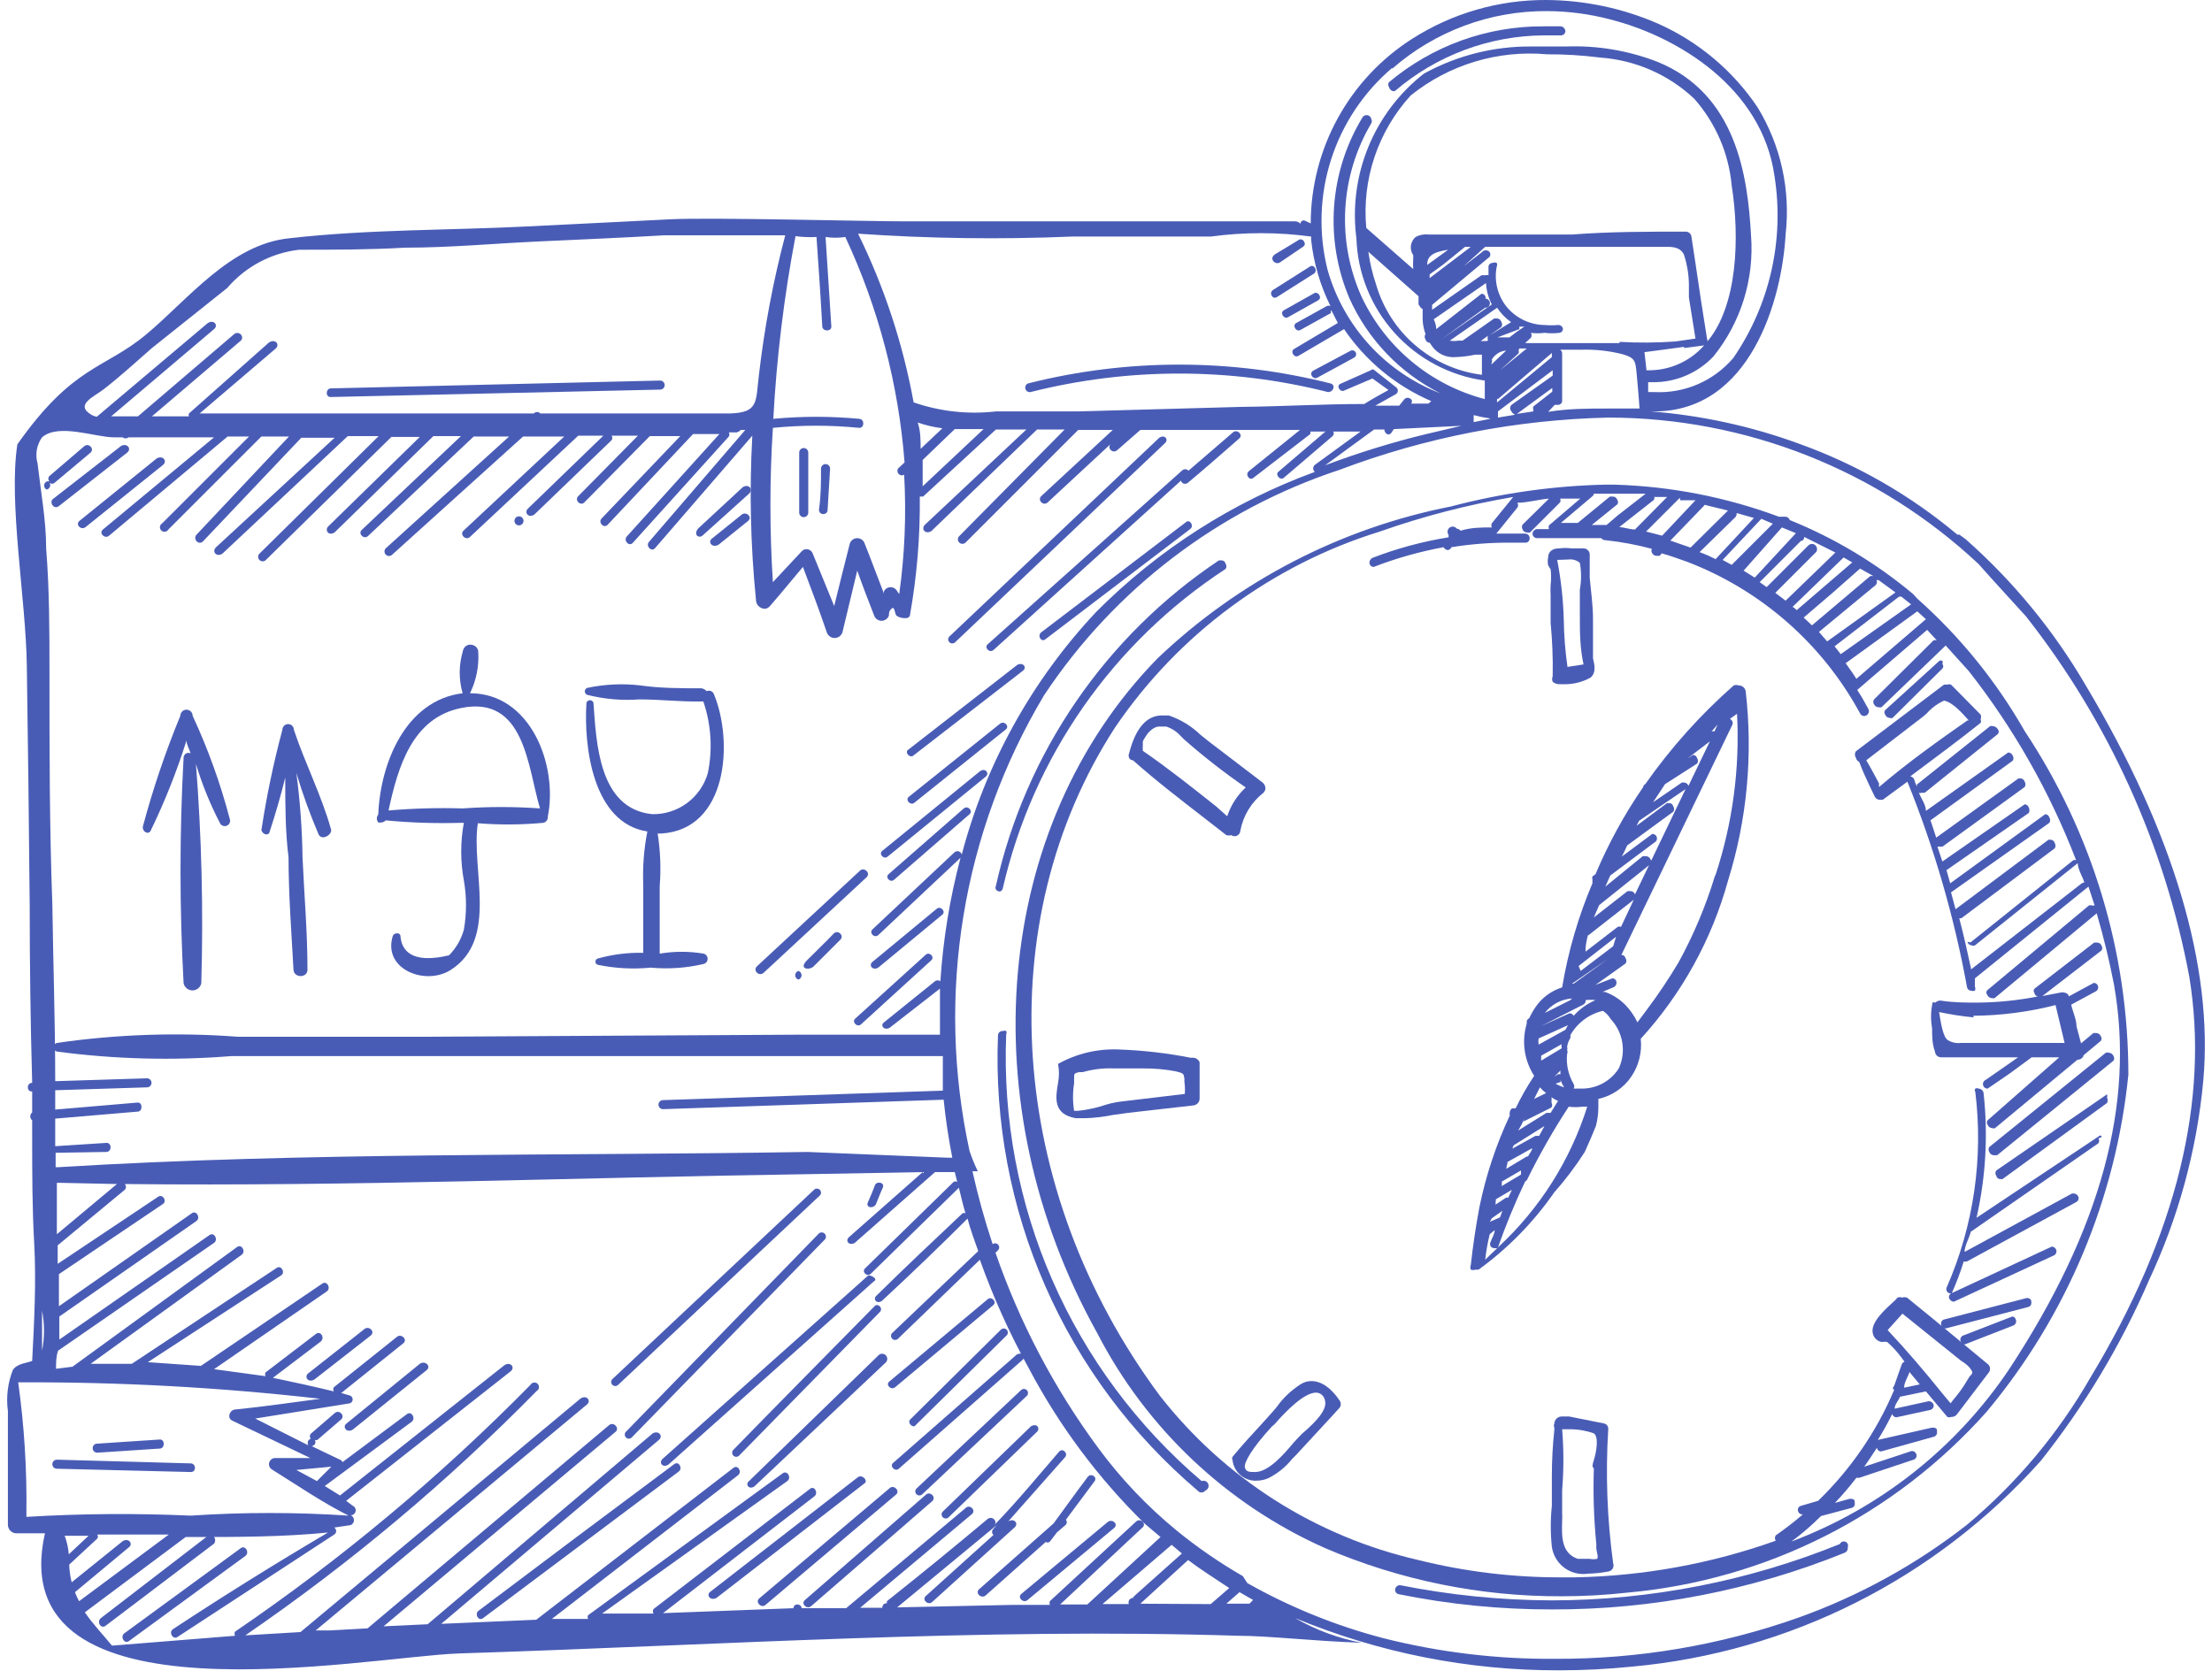 <svg width="266" height="201" viewBox="0 0 266 201" fill="none" xmlns="http://www.w3.org/2000/svg">
<path d="M18.121 99.91C19.82 96.408 21.259 92.786 22.426 89.073C22.426 89.567 22.772 90.112 22.921 90.607C22.834 90.567 22.738 90.548 22.642 90.553C22.546 90.557 22.453 90.585 22.37 90.634C22.288 90.683 22.218 90.751 22.167 90.832C22.117 90.913 22.087 91.006 22.079 91.102C21.584 100.151 21.584 109.22 22.079 118.269C22.132 118.512 22.266 118.729 22.46 118.885C22.654 119.041 22.895 119.127 23.143 119.127C23.392 119.127 23.633 119.041 23.827 118.885C24.02 118.729 24.154 118.512 24.207 118.269C24.463 109.472 24.249 100.667 23.564 91.893C24.299 94.336 25.26 96.705 26.434 98.97C26.5 99.127 26.625 99.252 26.783 99.317C26.941 99.382 27.118 99.382 27.275 99.316C27.433 99.25 27.558 99.125 27.623 98.967C27.688 98.809 27.687 98.632 27.622 98.475C26.508 94.227 25.018 90.087 23.168 86.104C23.168 85.907 23.09 85.718 22.951 85.579C22.811 85.439 22.623 85.361 22.426 85.361C22.229 85.361 22.04 85.439 21.901 85.579C21.762 85.718 21.683 85.907 21.683 86.104C19.895 90.438 18.391 94.885 17.18 99.415C17.081 100.058 17.873 100.454 18.121 99.91Z" fill="#495CB5"/>
<path d="M32.421 100.059C33.114 97.931 33.757 95.754 34.302 93.527C34.302 96.694 34.302 100.009 34.698 103.127C34.698 107.58 35.044 112.084 35.291 116.587C35.291 117.675 37.023 117.675 36.974 116.587C36.974 112.084 36.578 107.58 36.38 103.127C36.332 99.734 36.084 96.346 35.638 92.982C36.389 95.489 37.281 97.95 38.31 100.356C38.706 101.197 40.042 100.356 39.795 99.712C38.656 95.655 36.677 91.795 35.341 87.787C35.341 87.603 35.268 87.427 35.138 87.297C35.008 87.167 34.832 87.094 34.648 87.094C34.464 87.094 34.288 87.167 34.158 87.297C34.028 87.427 33.955 87.603 33.955 87.787C32.892 91.761 32.049 95.793 31.432 99.861C31.58 100.356 32.273 100.603 32.421 100.059Z" fill="#495CB5"/>
<path d="M46.377 98.674C49.386 98.962 52.411 99.061 55.433 98.97H55.779C55.357 101.26 55.357 103.608 55.779 105.898C56.125 107.863 56.125 109.872 55.779 111.836C55.455 112.994 54.842 114.05 53.998 114.904C50.286 115.795 48.356 114.904 48.158 112.628C48.158 112.084 47.317 112.183 47.218 112.628C46.031 116.636 51.226 118.616 54.245 116.636C59.985 112.925 56.62 104.612 57.462 99.02C60.081 99.231 62.713 99.214 65.33 98.97C65.496 98.935 65.642 98.84 65.743 98.703C65.843 98.566 65.89 98.397 65.874 98.228C67.111 92.092 63.845 83.383 56.521 83.383C57.273 81.846 57.614 80.141 57.511 78.434C57.511 77.395 55.828 77.098 55.631 78.434C55.166 80.051 55.166 81.766 55.631 83.383C48.802 84.224 45.734 91.746 45.486 97.981C45.378 98.113 45.318 98.279 45.318 98.451C45.318 98.622 45.378 98.788 45.486 98.921C45.536 98.97 46.179 98.97 46.377 98.674ZM55.433 85.164C63.103 83.581 63.449 92.24 64.934 97.238C61.837 97.015 58.728 97.015 55.631 97.238C52.659 97.148 49.685 97.23 46.723 97.486C47.861 92.191 49.593 86.352 55.433 85.164Z" fill="#495CB5"/>
<path d="M76.908 84.124C79.332 84.124 81.856 84.421 84.231 84.372H84.578C85.523 87.142 85.711 90.115 85.122 92.982C84.709 94.427 83.83 95.695 82.622 96.59C81.414 97.485 79.945 97.956 78.442 97.93C72.009 97.287 71.712 89.37 71.365 84.52C71.335 84.433 71.278 84.357 71.203 84.303C71.127 84.25 71.037 84.221 70.945 84.221C70.852 84.221 70.762 84.25 70.687 84.303C70.612 84.357 70.555 84.433 70.524 84.52C70.178 89.865 71.316 99.019 77.848 100.009C77.434 102.11 77.268 104.253 77.353 106.392C77.353 109.114 77.353 111.885 77.353 114.607C75.498 114.563 73.647 114.796 71.86 115.3C71.785 115.328 71.719 115.378 71.673 115.445C71.627 115.511 71.602 115.59 71.602 115.671C71.602 115.752 71.627 115.831 71.673 115.897C71.719 115.963 71.785 116.014 71.86 116.042C73.958 116.481 76.111 116.597 78.244 116.388C80.382 116.587 82.538 116.437 84.627 115.943C84.762 115.905 84.88 115.823 84.964 115.712C85.049 115.6 85.094 115.464 85.094 115.324C85.094 115.185 85.049 115.049 84.964 114.937C84.88 114.825 84.762 114.744 84.627 114.706C82.875 114.408 81.085 114.408 79.332 114.706C79.332 111.984 79.332 109.312 79.332 106.59C79.498 104.477 79.414 102.351 79.085 100.256H79.531C87.547 99.761 88.19 89.172 85.865 83.531C85.838 83.442 85.792 83.36 85.731 83.291C85.67 83.221 85.594 83.166 85.51 83.128C85.425 83.091 85.334 83.072 85.241 83.073C85.149 83.074 85.057 83.095 84.974 83.135C84.808 82.945 84.58 82.822 84.331 82.788C81.906 82.788 79.382 82.788 77.007 82.442C74.877 82.194 72.721 82.295 70.623 82.739C70.536 82.769 70.46 82.826 70.407 82.901C70.353 82.977 70.324 83.067 70.324 83.159C70.324 83.252 70.353 83.342 70.407 83.417C70.46 83.493 70.536 83.55 70.623 83.58C72.675 84.096 74.797 84.28 76.908 84.124Z" fill="#495CB5"/>
<path d="M24.998 184.728L12.132 194.625C11.587 195.07 12.132 195.961 12.676 195.565L25.74 185.668C26.086 185.272 25.74 184.332 24.998 184.728Z" fill="#495CB5"/>
<path d="M28.958 186.211L14.954 196.454C14.41 196.85 14.954 197.79 15.498 197.394L29.503 187.151C30.047 186.755 29.503 185.815 28.958 186.211Z" fill="#495CB5"/>
<path d="M43.852 159.836L37.072 165.18C36.528 165.626 37.072 166.368 37.815 165.923L44.594 160.628C45.138 160.182 44.396 159.44 43.852 159.836Z" fill="#495CB5"/>
<path d="M50.484 164.041L41.676 171.216C41.132 171.612 41.676 172.404 42.418 171.958L51.325 164.783C51.87 164.338 51.127 163.595 50.484 164.041Z" fill="#495CB5"/>
<path d="M81.065 176.116C73.213 181.955 65.378 187.828 57.559 193.733C57.015 194.129 57.559 195.069 58.104 194.623L81.609 177.007C82.153 176.611 81.609 175.671 81.065 176.116Z" fill="#495CB5"/>
<path d="M103.135 177.7L85.419 191.456C84.875 191.852 85.419 192.594 86.161 192.199L103.926 178.442C104.471 178.145 103.679 177.254 103.135 177.7Z" fill="#495CB5"/>
<path d="M106.996 178.987L91.31 192.249C90.765 192.694 91.557 193.486 92.052 193.041L107.739 179.779C108.283 179.333 107.491 178.542 106.996 178.987Z" fill="#495CB5"/>
<path d="M111.35 179.777L96.802 192.446C96.257 192.891 97.049 193.633 97.544 193.188L112.093 180.569C112.637 180.074 111.845 179.332 111.35 179.777Z" fill="#495CB5"/>
<path d="M133.173 183.095L122.831 191.705C122.287 192.151 123.079 192.893 123.573 192.447L133.916 183.837C134.608 183.342 133.718 182.6 133.173 183.095Z" fill="#495CB5"/>
<path d="M5.602 58.887C5.691 58.87 5.774 58.831 5.843 58.774C5.913 58.717 5.968 58.644 6.002 58.56C6.037 58.477 6.05 58.386 6.04 58.296C6.031 58.207 5.999 58.121 5.948 58.046C5.99 58.09 6.04 58.124 6.095 58.148C6.151 58.171 6.21 58.183 6.27 58.183C6.33 58.183 6.39 58.171 6.445 58.148C6.5 58.124 6.55 58.09 6.592 58.046L10.897 54.434C11.392 53.988 10.649 53.197 10.105 53.691L5.948 57.254C5.905 57.296 5.871 57.346 5.847 57.401C5.823 57.456 5.811 57.516 5.811 57.576C5.811 57.636 5.823 57.696 5.847 57.751C5.871 57.806 5.905 57.856 5.948 57.898H5.652C5.554 57.936 5.47 58.002 5.41 58.087C5.349 58.172 5.314 58.272 5.308 58.377C5.303 58.481 5.328 58.584 5.38 58.675C5.432 58.766 5.509 58.839 5.602 58.887Z" fill="#495CB5"/>
<path d="M7.087 60.867L15.302 54.434C15.846 53.988 15.302 53.246 14.559 53.642L6.295 60.075C5.949 60.57 6.543 61.312 7.087 60.867Z" fill="#495CB5"/>
<path d="M10.302 63.39L19.605 55.918C20.149 55.472 19.605 54.73 18.863 55.126L9.559 62.648C9.015 63.093 9.757 63.835 10.302 63.39Z" fill="#495CB5"/>
<path d="M62.41 63.193C62.554 63.193 62.692 63.136 62.794 63.034C62.897 62.932 62.954 62.793 62.954 62.649C62.954 62.505 62.897 62.366 62.794 62.264C62.692 62.162 62.554 62.105 62.41 62.105C62.265 62.105 62.127 62.162 62.025 62.264C61.923 62.366 61.865 62.505 61.865 62.649C61.865 62.793 61.923 62.932 62.025 63.034C62.127 63.136 62.265 63.193 62.41 63.193Z" fill="#495CB5"/>
<path d="M84.578 64.331L90.07 59.383C90.615 58.888 90.07 58.146 89.328 58.591L83.984 63.539C83.291 64.331 84.083 64.876 84.578 64.331Z" fill="#495CB5"/>
<path d="M89.182 61.906L85.619 64.776C85.075 65.172 85.619 65.964 86.411 65.518L89.974 62.648C90.518 62.203 89.726 61.461 89.182 61.906Z" fill="#495CB5"/>
<path d="M91.804 117.031L104.225 105.501C104.719 105.006 103.928 104.264 103.433 104.709L91.012 116.239C90.517 116.734 91.26 117.476 91.804 117.031Z" fill="#495CB5"/>
<path d="M96.009 116.784C95.898 116.819 95.802 116.888 95.733 116.981C95.664 117.075 95.627 117.188 95.627 117.304C95.627 117.42 95.664 117.533 95.733 117.626C95.802 117.72 95.898 117.789 96.009 117.823C96.12 117.789 96.217 117.72 96.285 117.626C96.354 117.533 96.391 117.42 96.391 117.304C96.391 117.188 96.354 117.075 96.285 116.981C96.217 116.888 96.12 116.819 96.009 116.784Z" fill="#495CB5"/>
<path d="M100.265 112.281C99.226 113.37 98.137 114.409 97.049 115.498C95.96 116.587 97.345 116.735 97.84 116.24L101.057 113.024C101.552 112.529 100.76 111.787 100.265 112.281Z" fill="#495CB5"/>
<path d="M96.107 54.434V61.659C96.107 61.803 96.165 61.942 96.267 62.044C96.369 62.146 96.507 62.203 96.652 62.203C96.796 62.203 96.935 62.146 97.037 62.044C97.139 61.942 97.196 61.803 97.196 61.659V54.434C97.196 54.29 97.139 54.151 97.037 54.049C96.935 53.947 96.796 53.89 96.652 53.89C96.507 53.89 96.369 53.947 96.267 54.049C96.165 54.151 96.107 54.29 96.107 54.434Z" fill="#495CB5"/>
<path d="M98.731 56.365C98.731 57.998 98.731 59.581 98.483 61.313C98.483 62.006 99.523 62.006 99.523 61.313L99.82 56.365C99.82 56.22 99.762 56.082 99.66 55.98C99.558 55.878 99.419 55.82 99.275 55.82C99.131 55.82 98.992 55.878 98.89 55.98C98.788 56.082 98.731 56.22 98.731 56.365Z" fill="#495CB5"/>
<path d="M39.796 47.753L79.384 46.862C79.528 46.862 79.667 46.805 79.769 46.703C79.871 46.601 79.928 46.462 79.928 46.318C79.928 46.173 79.871 46.035 79.769 45.933C79.667 45.831 79.528 45.773 79.384 45.773L39.796 46.714C39.153 46.714 39.103 47.802 39.796 47.753Z" fill="#495CB5"/>
<path d="M123.918 47.159C135.659 44.191 147.954 44.191 159.695 47.159C160.388 47.159 160.636 46.268 159.992 46.12C148.056 43.103 135.557 43.103 123.621 46.12C123.498 46.171 123.399 46.266 123.342 46.386C123.284 46.506 123.272 46.643 123.309 46.771C123.346 46.899 123.428 47.009 123.54 47.08C123.652 47.152 123.787 47.18 123.918 47.159Z" fill="#495CB5"/>
<path d="M22.921 176.017L6.838 175.571C6.694 175.571 6.555 175.629 6.453 175.731C6.351 175.833 6.294 175.971 6.294 176.116C6.294 176.26 6.351 176.398 6.453 176.501C6.555 176.603 6.694 176.66 6.838 176.66L22.921 177.056C23.614 177.105 23.614 176.017 22.921 176.017Z" fill="#495CB5"/>
<path d="M11.687 174.731L19.209 174.236C19.852 174.236 19.852 173.098 19.209 173.147L11.687 173.642C11.543 173.642 11.404 173.699 11.302 173.801C11.2 173.903 11.143 174.042 11.143 174.186C11.143 174.331 11.2 174.469 11.302 174.571C11.404 174.673 11.543 174.731 11.687 174.731Z" fill="#495CB5"/>
<path d="M230.559 72.001L230.064 71.457C225.613 67.728 220.603 64.722 215.218 62.55C215.188 62.44 215.123 62.343 215.035 62.272C214.946 62.201 214.837 62.16 214.724 62.154H214.476H213.932C207.589 59.794 200.903 58.49 194.138 58.294H192.95C186.716 58.444 180.521 59.324 174.493 60.917C161.234 63.522 148.994 69.857 139.21 79.177C119.416 99.416 116.595 132.769 131.936 160.332C137.865 171.825 147.535 180.954 159.35 186.212C168.339 190.068 178.023 192.038 187.804 192.002C190.466 192.001 193.126 191.853 195.771 191.556C212.4 190.048 227.829 182.263 238.922 169.783C248.518 158.278 254.447 144.162 255.944 129.255C255.946 114.555 251.608 100.181 243.474 87.935C240.067 81.955 235.704 76.573 230.559 72.001ZM230.559 73.535L231.598 74.475L223.235 81.651C222.839 81.007 222.394 80.414 221.948 79.77L230.559 73.535ZM228.629 71.754L229.816 72.694L221.355 78.682L220.612 77.742L228.381 71.754C228.461 71.784 228.549 71.784 228.629 71.754ZM225.907 69.774L227.936 71.259L219.722 77.148L218.732 76.01L225.561 70.368C225.634 70.29 225.682 70.192 225.7 70.086C225.717 69.981 225.703 69.872 225.66 69.774H225.907ZM225.264 69.28H224.917L217.891 75.218L216.901 74.278L220.315 71.358L223.68 68.389L225.264 69.28ZM222.74 67.647L216.06 73.387C215.918 73.228 215.75 73.095 215.565 72.991L221.701 67.053L222.74 67.647ZM216.95 64.579L220.711 66.459L214.724 72.249L213.486 71.308L218.435 66.36C218.483 66.268 218.508 66.166 218.508 66.063C218.508 65.96 218.483 65.858 218.435 65.766C218.387 65.662 218.311 65.574 218.214 65.513C218.117 65.451 218.005 65.419 217.891 65.42C217.796 65.425 217.703 65.449 217.617 65.492C217.532 65.534 217.457 65.594 217.396 65.667L212.447 70.616L211.606 70.022L216.555 65.073C216.649 65.065 216.738 65.027 216.809 64.965C216.88 64.903 216.93 64.819 216.95 64.727V64.579ZM214.278 63.44L215.961 64.133L211.012 69.478L209.676 68.636L214.278 63.44ZM213.19 62.995L208.241 67.944L207.152 67.35L211.804 62.401L213.19 62.995ZM208.835 61.708L210.913 62.302L206.311 67.251C205.685 66.932 205.041 66.651 204.381 66.409L208.686 62.203C208.744 62.136 208.787 62.056 208.813 61.971C208.838 61.886 208.846 61.797 208.835 61.708ZM204.975 60.719L207.796 61.411L203.293 65.865L200.868 65.024L204.926 60.818L204.975 60.719ZM202.056 60.174H203.243H203.886L199.878 64.43L197.948 63.935L202.006 59.877L202.056 60.174ZM198.938 59.779H200.472L196.612 63.688C196.018 63.688 195.375 63.44 194.732 63.391L198.889 60.125C198.943 60.018 198.96 59.896 198.938 59.779ZM191.664 59.383H192.95C194.583 59.383 196.216 59.383 197.899 59.383L194.583 61.956L193.198 63.144H191.416L194.484 60.669C194.545 60.591 194.577 60.495 194.577 60.397C194.577 60.299 194.545 60.203 194.484 60.125C194.451 60.007 194.379 59.904 194.281 59.833C194.182 59.761 194.062 59.724 193.94 59.729H193.594L189.734 62.896H187.705L191.565 59.63C191.615 59.555 191.648 59.471 191.664 59.383ZM236.596 113.321C236.636 113.434 236.709 113.533 236.807 113.603C236.904 113.674 237.02 113.714 237.14 113.717C237.195 113.74 237.254 113.752 237.313 113.752C237.373 113.752 237.432 113.74 237.487 113.717L249.858 103.82C249.858 104.562 250.402 105.354 250.65 106.146C250.65 106.146 250.402 106.146 250.155 106.393L237.041 116.587C236.596 114.558 236.151 112.48 235.606 110.451H235.854L247.087 102.038C247.148 101.943 247.181 101.831 247.181 101.717C247.181 101.603 247.148 101.491 247.087 101.395C247.056 101.286 246.992 101.189 246.903 101.118C246.814 101.047 246.705 101.005 246.592 100.999H246.344L235.161 109.362L234.616 107.333L246.443 98.97C246.505 98.874 246.538 98.763 246.538 98.649C246.538 98.535 246.505 98.423 246.443 98.327C246.412 98.218 246.348 98.121 246.259 98.05C246.171 97.979 246.062 97.937 245.948 97.931L234.518 106.245L234.072 104.661L243.969 97.783C244.021 97.683 244.048 97.573 244.048 97.461C244.048 97.349 244.021 97.239 243.969 97.139C243.938 97.03 243.874 96.933 243.785 96.862C243.696 96.791 243.588 96.75 243.474 96.744L233.577 103.622L232.983 101.841H233.577L243.474 94.665C243.536 94.569 243.569 94.458 243.569 94.344C243.569 94.23 243.536 94.118 243.474 94.022C243.443 93.912 243.379 93.816 243.29 93.745C243.202 93.674 243.093 93.632 242.979 93.626H242.732L232.835 100.752C232.588 100.059 232.39 99.317 232.142 98.674L242.039 91.498C242.097 91.41 242.127 91.307 242.127 91.201C242.127 91.096 242.097 90.993 242.039 90.904C241.999 90.791 241.926 90.693 241.829 90.622C241.731 90.551 241.615 90.512 241.495 90.508L231.598 97.535C231.598 96.793 231.054 96.1 230.757 95.358C230.868 95.4 230.991 95.4 231.103 95.358H231.449L240.258 88.282C240.318 88.204 240.351 88.108 240.351 88.01C240.351 87.911 240.318 87.815 240.258 87.737C240.2 87.627 240.115 87.533 240.012 87.463C239.908 87.394 239.788 87.352 239.664 87.341C239.552 87.304 239.43 87.304 239.318 87.341L230.509 94.368C230.509 94.368 230.509 94.368 230.509 94.616C230.364 94.314 230.248 93.999 230.163 93.675C230.057 93.525 229.898 93.419 229.718 93.379C232.637 91.201 235.507 89.073 238.179 86.946C238.232 86.802 238.232 86.644 238.179 86.5C238.248 86.325 238.248 86.131 238.179 85.956L234.616 82.344C234.455 82.297 234.283 82.297 234.122 82.344H233.775L223.186 90.36C223.105 90.476 223.061 90.614 223.061 90.756C223.061 90.897 223.105 91.036 223.186 91.152C223.207 91.26 223.255 91.361 223.324 91.447C223.392 91.533 223.481 91.602 223.581 91.647C223.928 92.587 224.373 93.577 224.819 94.517C225.264 95.457 225.264 95.407 225.462 95.853C225.522 95.957 225.609 96.044 225.713 96.105C225.817 96.166 225.935 96.198 226.056 96.199H226.402L229.371 94.022C232.598 102.004 235.003 110.294 236.546 118.764C236.57 118.878 236.632 118.98 236.722 119.052C236.813 119.124 236.925 119.163 237.041 119.16C237.185 119.213 237.343 119.213 237.487 119.16C237.522 119.083 237.541 118.998 237.541 118.913C237.541 118.827 237.522 118.743 237.487 118.665V118.022V117.676L251.144 106.641L251.887 108.917H251.59C251.462 108.867 251.321 108.867 251.194 108.917L238.971 119.111C238.902 119.184 238.863 119.282 238.863 119.383C238.863 119.484 238.902 119.582 238.971 119.655C239.011 119.768 239.085 119.867 239.182 119.938C239.279 120.008 239.395 120.048 239.515 120.051C239.628 120.089 239.749 120.089 239.862 120.051L252.134 109.857C252.975 112.727 253.668 115.597 254.212 118.418C256.736 132.719 252.678 147.812 241.643 164.637C235.283 174.131 226.113 181.398 215.416 185.42C216.681 184.491 217.872 183.465 218.979 182.352L222.691 181.363C222.814 181.328 222.919 181.246 222.984 181.136C223.048 181.025 223.068 180.893 223.037 180.769C223.037 180.472 223.037 180.274 222.443 180.274L220.662 180.769C221.57 179.807 222.429 178.799 223.235 177.75H223.581L230.113 175.573C230.237 175.538 230.342 175.457 230.407 175.346C230.471 175.235 230.49 175.104 230.46 174.979C230.436 174.843 230.361 174.722 230.251 174.639C230.14 174.557 230.003 174.519 229.866 174.534L224.175 176.414C224.72 175.672 225.214 174.88 225.709 174.138C225.722 174.26 225.779 174.374 225.871 174.456C225.962 174.538 226.081 174.584 226.204 174.583L232.588 172.802C232.705 172.758 232.803 172.675 232.866 172.566C232.93 172.458 232.953 172.332 232.934 172.208C232.934 171.911 232.934 171.713 232.34 171.713L225.808 173.198C226.442 172.191 227.02 171.15 227.54 170.08C227.571 170.189 227.635 170.286 227.724 170.357C227.813 170.428 227.922 170.47 228.035 170.476L232.142 169.585C232.26 169.552 232.363 169.48 232.434 169.382C232.506 169.283 232.543 169.163 232.538 169.041C232.514 168.892 232.434 168.758 232.314 168.666C232.195 168.574 232.045 168.531 231.895 168.546L227.837 169.437C227.837 168.942 228.282 168.496 228.48 168.002L231.598 167.358L234.171 170.426C234.25 170.459 234.334 170.476 234.419 170.476C234.503 170.476 234.588 170.459 234.666 170.426C234.801 170.433 234.936 170.404 235.058 170.344C235.179 170.283 235.283 170.192 235.359 170.08L239.12 165.132C239.241 164.995 239.309 164.819 239.309 164.637C239.309 164.454 239.241 164.278 239.12 164.142L232.538 158.698L229.322 156.076C229.129 156.012 228.921 156.012 228.728 156.076C228.553 156.007 228.358 156.007 228.183 156.076C227.978 156.331 227.746 156.563 227.491 156.769C226.402 157.758 224.917 159.193 225.214 160.381C225.266 160.654 225.405 160.903 225.611 161.09C225.816 161.277 226.076 161.393 226.353 161.42C226.548 161.374 226.751 161.374 226.946 161.42C227.569 161.97 228.133 162.584 228.629 163.251L229.025 163.795C228.942 163.818 228.866 163.862 228.806 163.923C228.745 163.983 228.701 164.059 228.678 164.142L227.788 166.666C227.788 166.666 227.441 167.061 227.788 167.16C225.669 172.186 222.554 176.731 218.633 180.521L216.604 181.115C216.538 181.127 216.476 181.152 216.42 181.188C216.364 181.225 216.317 181.272 216.28 181.328C216.243 181.383 216.217 181.445 216.205 181.511C216.193 181.577 216.194 181.644 216.208 181.709C216.232 181.845 216.307 181.966 216.417 182.049C216.528 182.131 216.665 182.169 216.802 182.154C215.756 183.05 214.666 183.892 213.536 184.678C213.474 184.774 213.441 184.886 213.441 185C213.441 185.114 213.474 185.225 213.536 185.321C205.777 188.084 197.622 189.571 189.387 189.725H187.705C181.934 189.739 176.183 189.041 170.583 187.647C158.24 184.827 147.246 177.836 139.457 167.853C121.098 143.111 118.921 110.946 134.063 87.539C141.699 76.283 152.938 67.958 165.932 63.935C171.148 62.096 176.512 60.706 181.965 59.779L179.392 62.946C179.356 63.023 179.338 63.108 179.338 63.193C179.338 63.278 179.356 63.363 179.392 63.44C178.154 63.44 176.917 63.44 175.631 63.836C175.579 63.764 175.513 63.705 175.436 63.662C175.359 63.62 175.273 63.594 175.185 63.589C175.087 63.458 174.94 63.371 174.778 63.348C174.616 63.324 174.451 63.367 174.319 63.465C174.188 63.563 174.101 63.71 174.078 63.873C174.055 64.035 174.097 64.2 174.196 64.331V64.628C171.066 65.132 167.998 65.961 165.041 67.102C164.916 67.164 164.814 67.266 164.752 67.391C164.689 67.516 164.669 67.658 164.695 67.795C164.718 67.909 164.78 68.01 164.87 68.083C164.961 68.155 165.074 68.193 165.189 68.191C167.914 67.139 170.73 66.344 173.602 65.816C173.646 65.912 173.715 65.996 173.802 66.056C173.889 66.117 173.991 66.154 174.097 66.162C174.195 66.15 174.289 66.112 174.368 66.051C174.446 65.99 174.507 65.909 174.542 65.816C176.898 65.438 179.282 65.256 181.668 65.271H183.4C183.469 65.278 183.539 65.271 183.604 65.249C183.67 65.227 183.731 65.192 183.782 65.145C183.833 65.098 183.874 65.041 183.902 64.978C183.93 64.915 183.944 64.846 183.944 64.776C183.951 64.701 183.942 64.625 183.918 64.553C183.894 64.481 183.855 64.415 183.803 64.359C183.752 64.303 183.69 64.259 183.62 64.228C183.551 64.198 183.476 64.182 183.4 64.183H179.936L182.46 61.065C182.524 60.979 182.559 60.875 182.559 60.768C182.559 60.661 182.524 60.557 182.46 60.471C183.697 60.471 184.983 60.075 186.27 59.976L183.103 63.094C183.045 63.182 183.015 63.285 183.015 63.391C183.015 63.496 183.045 63.599 183.103 63.688C183.136 63.792 183.202 63.883 183.291 63.945C183.381 64.008 183.489 64.039 183.598 64.034C183.725 64.084 183.866 64.084 183.994 64.034L187.606 60.422C187.641 60.353 187.659 60.276 187.659 60.199C187.659 60.122 187.641 60.045 187.606 59.976H190.031L186.27 63.193C186.212 63.336 186.212 63.495 186.27 63.638H184.835C184.686 63.651 184.547 63.719 184.447 63.829C184.346 63.939 184.29 64.083 184.291 64.232C184.297 64.304 184.317 64.373 184.35 64.437C184.384 64.501 184.429 64.557 184.484 64.603C184.54 64.649 184.603 64.684 184.672 64.705C184.741 64.726 184.813 64.734 184.884 64.727C186.121 64.727 187.408 64.727 188.645 64.727C189.882 64.727 191.367 64.727 192.554 64.727C192.611 64.805 192.685 64.869 192.771 64.912C192.858 64.955 192.953 64.976 193.049 64.974C194.938 65.172 196.808 65.52 198.641 66.014C198.606 66.083 198.588 66.159 198.588 66.236C198.588 66.314 198.606 66.39 198.641 66.459C198.681 66.572 198.755 66.671 198.852 66.741C198.949 66.812 199.065 66.852 199.185 66.855C199.185 66.855 199.433 66.855 199.581 66.855L199.829 66.558C200.917 66.855 201.957 67.251 202.946 67.597C211.804 71.007 219.156 77.464 223.68 85.808C223.724 85.902 223.793 85.983 223.881 86.039C223.969 86.095 224.071 86.125 224.175 86.125C224.279 86.125 224.381 86.095 224.469 86.039C224.557 85.983 224.627 85.902 224.67 85.808C224.718 85.725 224.743 85.631 224.743 85.535C224.743 85.44 224.718 85.346 224.67 85.263C224.274 84.521 223.829 83.729 223.334 82.987L231.746 75.762L232.885 76.999C232.885 76.999 232.637 76.999 232.538 76.999L225.363 84.125C225.299 84.211 225.264 84.315 225.264 84.422C225.264 84.529 225.299 84.633 225.363 84.719C225.411 84.823 225.487 84.911 225.584 84.972C225.68 85.034 225.793 85.066 225.907 85.065C226.02 85.103 226.141 85.103 226.254 85.065L233.973 77.642L236.744 80.71C242.16 87.612 246.513 95.285 249.66 103.474C249.605 103.45 249.546 103.438 249.487 103.438C249.427 103.438 249.368 103.45 249.313 103.474L236.942 113.37C236.892 113.336 236.835 113.314 236.775 113.305C236.715 113.297 236.654 113.302 236.596 113.321ZM236.596 86.649C233.132 89.073 229.569 91.597 225.957 94.665V94.22C225.462 93.329 224.967 92.339 224.423 91.449L230.856 86.5C231.152 86.29 231.433 86.058 231.697 85.808C232.277 85.159 232.984 84.637 233.775 84.273C234.814 84.471 235.903 85.709 236.744 86.649H236.596ZM230.856 166.517L228.975 166.913C228.975 166.27 229.421 165.676 229.619 165.033L230.856 166.517ZM226.996 159.985L228.777 158.006L235.359 163.301L235.854 163.696C236.222 163.908 236.556 164.175 236.843 164.488C237.289 165.082 237.289 165.132 236.843 165.577L236.596 165.973C236.097 166.834 235.517 167.646 234.864 168.397L234.567 168.793L233.577 167.606C231.548 165.082 229.322 162.459 226.996 159.985Z" fill="#495CB5"/>
<path d="M250.848 82.491C247.004 75.885 242.125 69.937 236.398 64.875L235.656 64.33C235.618 64.309 235.575 64.297 235.532 64.297C235.489 64.297 235.446 64.309 235.408 64.33C229.77 59.591 223.336 55.889 216.406 53.394C210.658 51.282 204.647 49.967 198.542 49.485H198.938C210.468 49.485 214.278 36.124 214.724 28.207C215.335 22.877 214.151 17.496 211.359 12.916C208.385 8.482 204.215 4.982 199.334 2.821C195.1 0.984 190.538 0.025 185.924 0C180.227 -0.024 174.645 1.591 169.841 4.652C166.101 7.03 163.02 10.312 160.884 14.196C158.748 18.079 157.625 22.438 157.618 26.87L156.876 26.524C156.816 26.509 156.754 26.507 156.694 26.52C156.634 26.533 156.578 26.56 156.53 26.598C156.481 26.637 156.443 26.686 156.417 26.742C156.392 26.797 156.379 26.858 156.381 26.92C156.297 26.82 156.19 26.741 156.07 26.69C155.95 26.638 155.819 26.615 155.688 26.623C146.732 26.623 137.824 26.623 128.868 26.623C122.187 26.623 115.507 26.623 108.777 26.623C104.125 26.623 85.371 26.128 80.62 26.376L63.845 27.217C54.195 27.712 44.447 27.563 34.847 28.652C27.721 29.345 22.624 36.025 17.576 40.231C12.529 44.438 8.818 43.893 2.088 53.444C0.999 60.471 3.127 72.149 3.226 80.116C3.374 89.617 3.473 98.97 3.572 108.867C3.572 115.993 3.671 123.118 3.869 130.244C3.176 130.244 3.176 131.333 3.869 131.283C3.869 132.125 3.869 132.966 3.869 133.807C3.797 133.863 3.739 133.934 3.699 134.015C3.659 134.097 3.638 134.186 3.638 134.277C3.638 134.368 3.659 134.458 3.699 134.539C3.739 134.621 3.797 134.692 3.869 134.747C3.869 135.391 3.869 136.034 3.869 136.677C3.869 140.982 3.869 145.287 4.117 149.642C4.364 153.997 4.117 158.995 3.869 163.696C3.077 163.993 2.088 163.993 1.543 164.784C0.927 166.356 0.722 168.06 0.95 169.733C0.95 174.286 0.95 178.888 0.95 183.44C0.962 183.699 1.07 183.944 1.253 184.127C1.436 184.31 1.681 184.418 1.939 184.43H5.403C0.108 208.034 43.853 199.275 55.185 198.879C86.36 197.89 117.734 195.762 148.909 196.752C152.472 196.752 157.965 197.395 163.754 197.593C160.935 197.058 158.225 196.054 155.738 194.624C165.791 198.797 176.573 200.933 187.458 200.908C190.399 200.908 193.339 200.759 196.266 200.463C215.188 198.736 232.749 189.893 245.404 175.721C250.679 169.083 255.055 161.779 258.419 153.997C261.968 146.435 264.178 138.314 264.951 129.997C266.188 116.339 261.388 100.157 250.848 82.491ZM167.416 8.264C172.564 3.76 179.183 1.296 186.023 1.336C188.578 1.346 191.122 1.678 193.594 2.326C201.808 4.404 211.903 10.59 213.388 21.18C214.598 28.835 212.827 36.663 208.439 43.052C207.278 44.421 205.816 45.503 204.168 46.216C202.521 46.928 200.731 47.251 198.938 47.159H198.196V45.972H198.691C200.069 45.994 201.437 45.728 202.706 45.192C203.976 44.655 205.12 43.858 206.064 42.854C209.36 38.754 210.971 33.551 210.567 28.305C210.171 21.229 208.835 11.283 199.284 7.423C195.785 6.072 192.047 5.448 188.299 5.592H184.241C179.694 5.538 175.21 6.664 171.227 8.858C168.27 11.167 165.966 14.207 164.543 17.678C163.12 21.149 162.626 24.932 163.111 28.652C163.248 32.87 164.873 36.903 167.699 40.037C170.525 43.171 174.369 45.203 178.55 45.774V46.12C178.55 46.664 178.55 47.308 178.55 48.001C175.318 47.157 172.312 45.611 169.746 43.472C167.18 41.334 165.118 38.656 163.705 35.629C162.232 32.321 161.571 28.709 161.777 25.093C161.984 21.478 163.052 17.964 164.893 14.846C164.94 14.763 164.965 14.669 164.965 14.573C164.965 14.478 164.94 14.384 164.893 14.301C164.868 14.166 164.794 14.044 164.683 13.962C164.573 13.879 164.436 13.841 164.299 13.856C164.21 13.858 164.123 13.881 164.045 13.924C163.968 13.967 163.902 14.029 163.853 14.103C161.879 17.346 160.706 21.012 160.43 24.799C160.155 28.585 160.786 32.383 162.27 35.877C164.492 40.832 168.354 44.869 173.206 47.308C169.948 46.056 167.027 44.063 164.673 41.486C162.32 38.91 160.599 35.82 159.647 32.462C158.545 28.091 158.689 23.498 160.062 19.204C161.435 14.91 163.982 11.086 167.416 8.165V8.264ZM184.39 49.485L182.41 49.782L186.666 46.664V47.11L184.39 48.891C184.344 49.019 184.344 49.159 184.39 49.287V49.485ZM181.767 49.485C181.807 49.58 181.868 49.665 181.945 49.733C182.022 49.802 182.113 49.852 182.212 49.881L180.134 50.227V49.485L186.715 44.536V45.18L181.767 48.693C181.713 48.744 181.67 48.806 181.641 48.874C181.611 48.942 181.596 49.015 181.596 49.089C181.596 49.163 181.611 49.237 181.641 49.305C181.67 49.373 181.713 49.434 181.767 49.485ZM179.194 50.376L177.214 50.772C177.214 50.772 177.214 50.227 177.214 49.93C177.849 50.1 178.494 50.232 179.144 50.326L179.194 50.376ZM178.55 49.485C178.55 49.485 178.55 49.485 178.897 49.485C178.979 49.476 179.062 49.476 179.144 49.485H178.55ZM179.144 40.33L180.53 39.341C180.598 39.247 180.635 39.135 180.635 39.019C180.635 38.903 180.598 38.791 180.53 38.697C180.499 38.588 180.435 38.491 180.346 38.42C180.257 38.349 180.148 38.307 180.035 38.301H179.688L175.878 40.974H175.383C175.039 41.029 174.688 41.029 174.344 40.974L180.035 37.015C180.477 37.696 181.049 38.285 181.717 38.747L179.144 40.33ZM178.798 41.023H178.055L178.946 40.38C178.903 40.464 178.88 40.557 178.88 40.652C178.88 40.747 178.903 40.84 178.946 40.924L178.798 41.023ZM170.732 36.817C170.761 36.896 170.808 36.968 170.868 37.028C170.927 37.087 170.999 37.133 171.078 37.163V37.757C171.078 37.757 171.078 38.351 171.078 38.45C171.099 39.042 171.216 39.627 171.424 40.182C171.356 40.275 171.319 40.388 171.319 40.504C171.319 40.619 171.356 40.732 171.424 40.825C171.448 40.939 171.51 41.04 171.6 41.113C171.691 41.185 171.804 41.223 171.919 41.221L172.266 41.716C172.579 42.134 172.993 42.466 173.469 42.682C173.944 42.898 174.466 42.991 174.987 42.953C175.803 42.928 176.615 42.828 177.412 42.656H178.204C178.204 43.349 178.204 44.042 178.204 44.734V45.081C175.259 44.709 172.487 43.486 170.228 41.56C167.969 39.635 166.321 37.092 165.486 34.244C165.051 32.956 164.736 31.631 164.546 30.285L170.583 35.629V36.421C170.568 36.494 170.574 36.57 170.6 36.641C170.626 36.711 170.672 36.772 170.732 36.817ZM171.622 31.868C171.622 30.879 172.167 30.334 174.146 30.038L171.622 31.868ZM176.175 29.691H176.868L171.919 33.452C171.919 33.452 171.919 33.155 171.919 33.007L173.552 31.819L176.175 29.691ZM178.649 35.728C178.626 35.615 178.564 35.513 178.474 35.441C178.383 35.368 178.27 35.33 178.154 35.332L172.711 39.588C172.711 39.225 172.612 38.829 172.414 38.4L178.699 34.046C178.748 34.943 178.984 35.819 179.392 36.619L173.305 40.825L178.6 37.015C178.744 37.021 178.885 36.97 178.992 36.873C179.099 36.776 179.162 36.64 179.169 36.495C179.175 36.351 179.124 36.21 179.027 36.103C178.929 35.996 178.794 35.933 178.649 35.926V35.728ZM182.707 39.291H183.301L182.361 39.934L181.519 40.578H180.084L182.707 39.588V39.291ZM182.707 41.914H183.598L180.381 44.536L182.608 42.508C182.658 42.38 182.658 42.239 182.608 42.112L182.707 41.914ZM179.392 43.25C179.572 42.943 179.824 42.684 180.125 42.495C180.426 42.306 180.769 42.191 181.124 42.161L179.342 43.844C179.359 43.708 179.393 43.575 179.441 43.448L179.392 43.25ZM180.134 48.001L182.559 45.922L186.616 42.458V42.953L180.035 48.396C180.011 48.249 180.011 48.099 180.035 47.951L180.134 48.001ZM186.963 48.693H187.309C187.383 48.701 187.457 48.692 187.526 48.668C187.596 48.643 187.659 48.603 187.711 48.551C187.763 48.499 187.803 48.436 187.828 48.366C187.853 48.297 187.861 48.222 187.853 48.149V42.508C187.852 42.419 187.828 42.332 187.785 42.254C187.742 42.177 187.68 42.111 187.606 42.062H190.179C191.846 42.014 193.511 42.197 195.128 42.607C196.662 43.052 196.662 43.448 196.81 44.932C196.81 44.932 197.107 48.149 197.157 49.139C196.167 49.139 195.128 49.139 194.089 49.139H193.247C190.971 49.139 188.645 49.139 186.171 49.535L186.963 48.693ZM194.732 41.27C193.495 41.27 192.208 41.27 190.971 41.27H187.111H186.814H183.4L184.093 40.627C184.15 40.539 184.181 40.436 184.181 40.33C184.181 40.225 184.15 40.122 184.093 40.033C184.635 40.106 185.184 40.106 185.726 40.033C186.334 40.106 186.948 40.106 187.557 40.033C187.662 40.012 187.758 39.957 187.829 39.877C187.9 39.797 187.944 39.695 187.952 39.588C187.946 39.517 187.926 39.447 187.893 39.383C187.859 39.319 187.814 39.263 187.759 39.217C187.703 39.171 187.64 39.136 187.571 39.115C187.502 39.094 187.43 39.086 187.359 39.093C186.832 39.139 186.302 39.139 185.775 39.093C184.92 39.085 184.077 38.896 183.3 38.538C182.524 38.179 181.833 37.66 181.272 37.015C180.699 36.34 180.286 35.544 180.064 34.688C179.841 33.831 179.814 32.935 179.985 32.066C180.02 31.997 180.038 31.921 180.038 31.844C180.038 31.766 180.02 31.69 179.985 31.621C179.907 31.588 179.823 31.572 179.738 31.572C179.653 31.572 179.569 31.588 179.491 31.621C179.375 31.619 179.262 31.657 179.171 31.729C179.081 31.802 179.019 31.903 178.996 32.017C178.996 32.363 178.996 32.759 178.996 33.106C178.884 33.064 178.761 33.064 178.649 33.106H178.154L172.216 37.262V36.669L179.144 30.879C179.192 30.796 179.217 30.702 179.217 30.607C179.217 30.511 179.192 30.417 179.144 30.334C179.089 30.262 179.017 30.204 178.936 30.164C178.854 30.124 178.765 30.103 178.674 30.103C178.583 30.103 178.494 30.124 178.412 30.164C178.331 30.204 178.259 30.262 178.204 30.334L172.612 34.64L175.581 32.413L178.6 29.691H180.431H186.369H192.406H197.899H199.086H200.571C201.61 29.691 202.204 29.988 202.501 30.631C202.867 31.751 203.068 32.918 203.095 34.095C203.095 34.689 203.095 35.283 203.095 35.778L203.886 40.726L201.462 41.073C199.238 41.231 197.007 41.248 194.781 41.122L194.732 41.27ZM202.501 41.864L204.777 41.568C204.972 41.53 205.147 41.425 205.272 41.27C205.309 41.184 205.328 41.092 205.328 40.998C205.328 40.905 205.309 40.812 205.272 40.726C204.777 37.708 204.332 34.689 203.886 31.671L203.392 28.404C203.359 28.256 203.279 28.122 203.162 28.023C203.046 27.925 202.901 27.868 202.748 27.86C198.196 27.86 193.544 27.86 189.091 28.207H186.171H182.064H176.274H174.097H171.771C171.241 28.147 170.706 28.251 170.237 28.503C169.925 28.764 169.722 29.132 169.667 29.535C169.612 29.937 169.71 30.346 169.94 30.681C169.952 30.846 169.952 31.011 169.94 31.176C169.916 31.571 169.916 31.968 169.94 32.363L164.299 27.415C164.031 24.533 164.368 21.627 165.288 18.884C166.209 16.14 167.692 13.618 169.643 11.481C174.257 7.773 180.128 5.999 186.023 6.532C188.173 6.522 190.322 6.654 192.456 6.928C196.674 7.229 200.659 8.977 203.738 11.877C206.312 14.789 207.89 18.447 208.241 22.318C209.231 28.602 208.934 36.866 205.272 41.122C204.463 42.167 203.429 43.017 202.247 43.608C201.065 44.199 199.765 44.516 198.443 44.536H197.998L197.75 42.359C199.383 42.161 200.967 41.914 202.55 41.716L202.501 41.864ZM175.73 51.217L171.523 52.207C167.392 53.209 163.327 54.465 159.35 55.968L165.239 51.662H166.476C166.476 52.108 166.971 52.504 167.317 52.058L167.614 51.613L175.73 51.217ZM128.868 28.454H145.593C149.6 27.91 153.661 27.91 157.668 28.454V28.85C157.966 31.622 158.754 34.319 159.994 36.817C159.924 36.782 159.848 36.764 159.771 36.764C159.693 36.764 159.617 36.782 159.548 36.817L155.886 38.846C155.342 39.143 155.886 39.984 156.381 39.687L160.043 37.658C160.043 37.658 160.043 37.658 160.043 37.361C160.043 37.064 160.587 38.351 160.884 38.846L155.639 41.963C155.095 42.26 155.639 43.102 156.134 42.805L161.627 39.588C164.228 43.415 167.867 46.419 172.117 48.248L171.771 48.545H169.693C170.088 48.05 169.247 47.555 168.851 48.05L168.257 48.792H165.387L167.862 47.407C167.933 47.362 167.992 47.3 168.033 47.227C168.074 47.153 168.096 47.07 168.096 46.986C168.096 46.902 168.074 46.819 168.033 46.745C167.992 46.672 167.933 46.61 167.862 46.565L165.288 44.536C165.261 44.505 165.226 44.48 165.188 44.462C165.149 44.445 165.108 44.436 165.066 44.436C165.024 44.436 164.982 44.445 164.944 44.462C164.905 44.48 164.871 44.505 164.843 44.536L161.181 46.169C160.637 46.417 161.181 47.258 161.676 46.961L165.041 45.526L166.971 46.912C165.981 47.456 164.991 48.001 164.051 48.594C159.103 48.594 154.154 48.891 149.206 48.941L129.659 49.485H119.762C116.424 49.869 113.041 49.497 109.865 48.396C108.586 41.358 106.338 34.53 103.185 28.108C111.733 28.7 120.307 28.816 128.868 28.454ZM114.814 51.613H118.278L110.954 58.491C110.954 57.452 110.954 56.363 110.954 55.324L114.814 51.613ZM110.707 53.988C110.707 52.949 110.707 51.86 110.36 50.821C111.323 51.156 112.318 51.388 113.329 51.514L110.707 53.988ZM98.187 28.503C98.434 32.066 98.682 35.629 98.88 39.242C98.88 39.885 100.018 39.934 99.969 39.242L99.276 28.503C100.063 28.627 100.864 28.627 101.651 28.503C105.637 37.041 108.051 46.227 108.777 55.621L107.985 56.363C107.926 56.467 107.903 56.587 107.919 56.705C107.935 56.824 107.989 56.933 108.073 57.017C108.158 57.102 108.267 57.156 108.385 57.172C108.504 57.188 108.624 57.165 108.727 57.106C108.998 61.897 108.799 66.704 108.134 71.456L107.886 71.11C107.811 70.965 107.698 70.843 107.558 70.757C107.418 70.672 107.258 70.627 107.094 70.627C106.931 70.627 106.77 70.672 106.631 70.757C106.491 70.843 106.378 70.965 106.303 71.11C106.281 71.208 106.281 71.309 106.303 71.407C105.511 69.378 104.769 67.349 103.977 65.37C103.914 65.183 103.794 65.021 103.634 64.907C103.474 64.792 103.283 64.73 103.086 64.73C102.889 64.73 102.698 64.792 102.538 64.907C102.378 65.021 102.258 65.183 102.195 65.37C101.552 67.844 100.958 70.318 100.315 72.891L97.742 66.607C97.701 66.48 97.63 66.366 97.534 66.274C97.439 66.183 97.321 66.117 97.193 66.082C97.065 66.048 96.93 66.046 96.801 66.077C96.672 66.108 96.553 66.171 96.455 66.26L92.942 70.021C92.546 63.842 92.546 57.644 92.942 51.464C96.397 51.118 99.878 51.118 103.334 51.464C103.977 51.464 103.977 50.425 103.334 50.376C99.894 50.054 96.431 50.054 92.991 50.376C93.39 43.001 94.283 35.66 95.663 28.404C96.499 28.52 97.345 28.553 98.187 28.503ZM12.479 46.813C14.459 45.279 16.29 43.596 18.269 41.864L27.325 34.64C29.527 32.067 32.621 30.423 35.985 30.038C40.191 30.038 44.447 30.038 48.702 29.79C54.047 29.79 59.342 29.295 64.636 29.048C69.931 28.8 74.781 28.602 79.828 28.305C83.837 28.305 93.684 28.305 94.426 28.305C92.972 33.831 91.913 39.454 91.259 45.13C90.863 48.347 91.259 49.633 87.746 49.732H64.983C64.932 49.678 64.871 49.636 64.802 49.606C64.734 49.577 64.661 49.562 64.587 49.562C64.513 49.562 64.439 49.577 64.371 49.606C64.303 49.636 64.242 49.678 64.191 49.732H46.327H24.851H24.009L33.164 41.914C33.659 41.468 33.164 40.726 32.372 41.172L22.723 49.732C22.7 49.787 22.688 49.846 22.688 49.906C22.688 49.965 22.7 50.024 22.723 50.079H18.269L28.958 40.974C29.453 40.479 28.71 39.736 28.166 40.182L16.587 50.079C15.795 50.079 14.558 50.079 13.37 50.079L25.741 39.588C26.286 39.143 25.741 38.4 24.999 38.846L11.638 50.128C11.374 50.077 11.122 49.976 10.896 49.831C9.016 48.644 11.341 47.704 12.479 46.813ZM5.057 52.603C7.036 50.871 11.44 52.603 13.717 52.603H14.756C14.853 52.683 14.976 52.727 15.102 52.727C15.229 52.727 15.351 52.683 15.449 52.603H25.741L12.38 63.687C11.836 64.132 12.628 64.875 13.123 64.429L27.374 52.504H29.948L19.506 62.945C19.433 62.986 19.371 63.044 19.324 63.113C19.277 63.183 19.247 63.262 19.236 63.345C19.225 63.428 19.233 63.513 19.26 63.592C19.287 63.672 19.331 63.744 19.391 63.803C19.45 63.862 19.522 63.907 19.601 63.934C19.681 63.961 19.765 63.969 19.848 63.958C19.931 63.946 20.011 63.916 20.08 63.869C20.149 63.822 20.207 63.76 20.249 63.687L31.432 52.504H34.748L23.614 64.33C23.168 64.875 23.91 65.617 24.405 65.122L36.232 52.652H40.24L25.989 65.815C25.445 66.31 25.989 67.052 26.731 66.607L41.824 52.454H45.535L31.185 66.607C31.093 66.708 31.042 66.84 31.043 66.977C31.044 67.114 31.096 67.246 31.19 67.346C31.284 67.445 31.412 67.506 31.548 67.516C31.685 67.526 31.82 67.484 31.927 67.398L47.069 52.553H50.484L39.498 63.291C39.003 63.737 39.498 64.528 40.24 64.034L52.117 52.454H55.432L43.506 63.737C43.012 64.182 43.754 64.924 44.249 64.479L56.966 52.504H61.222L46.377 65.963C46.284 66.065 46.234 66.197 46.235 66.334C46.236 66.471 46.288 66.602 46.382 66.702C46.475 66.802 46.603 66.863 46.74 66.873C46.877 66.883 47.012 66.841 47.119 66.755L62.904 52.504H67.853L55.729 63.836C55.234 64.281 56.026 65.073 56.521 64.578L69.535 52.405H72.554L63.498 61.163C63.003 61.609 63.498 62.351 64.241 61.906L73.544 52.949C73.604 52.871 73.636 52.775 73.636 52.677C73.636 52.578 73.604 52.483 73.544 52.405H76.711L69.535 59.679C69.041 60.174 69.832 60.916 70.278 60.421L78.146 52.454H81.808L72.356 62.351C71.861 62.846 72.653 63.638 73.098 63.093L83.342 52.207H86.509L75.375 64.528C74.929 65.023 75.671 65.815 76.117 65.271L87.647 52.504C87.69 52.428 87.713 52.343 87.713 52.256C87.713 52.169 87.69 52.084 87.647 52.009H88.587C88.777 51.959 88.948 51.855 89.082 51.712H89.626L78.047 65.172C77.601 65.666 78.344 66.458 78.789 65.914L90.468 52.405C90.103 59.004 90.252 65.622 90.913 72.198C90.913 72.99 92.001 73.634 92.595 72.891C93.931 71.357 95.218 69.774 96.554 68.19C97.544 70.813 98.534 73.436 99.424 76.058C99.489 76.256 99.615 76.429 99.784 76.551C99.953 76.673 100.156 76.739 100.364 76.739C100.573 76.739 100.776 76.673 100.945 76.551C101.114 76.429 101.24 76.256 101.305 76.058L103.086 68.636C103.729 70.466 104.422 72.248 105.115 74.029C105.178 74.216 105.298 74.378 105.458 74.492C105.617 74.607 105.809 74.669 106.006 74.669C106.202 74.669 106.394 74.607 106.554 74.492C106.714 74.378 106.833 74.216 106.896 74.029C106.896 73.733 106.896 73.485 107.243 73.188C107.589 72.891 107.589 73.782 107.787 74.029C107.985 74.277 109.272 74.623 109.42 74.029C110.261 69.31 110.659 64.522 110.608 59.728C110.608 59.728 110.608 59.728 111.004 59.728L119.762 51.662H123.424L111.251 63.093C110.707 63.588 111.251 64.33 111.993 63.885L124.711 51.662H128.026L115.309 64.528C115.223 64.635 115.181 64.771 115.191 64.907C115.201 65.044 115.262 65.172 115.362 65.265C115.462 65.359 115.593 65.412 115.73 65.413C115.867 65.413 115.999 65.363 116.101 65.271L129.659 51.712H133.816L125.206 59.679C124.711 60.174 125.503 60.916 125.998 60.421L133.569 53.394C133.074 53.889 133.816 54.631 134.36 54.137L137.132 51.712H148.958H156.332L150.196 56.66C149.701 57.007 150.196 57.848 150.69 57.502L157.569 52.207C157.603 52.111 157.603 52.006 157.569 51.91H163.606L158.113 55.918C158.051 55.969 158.001 56.033 157.967 56.106C157.932 56.179 157.914 56.258 157.914 56.339C157.914 56.419 157.932 56.498 157.967 56.571C158.001 56.644 158.051 56.708 158.113 56.759C148.23 60.38 139.26 66.123 131.837 73.584C124.096 81.817 118.533 91.852 115.655 102.78C115.632 102.696 115.588 102.618 115.529 102.554C115.469 102.49 115.394 102.442 115.312 102.413C115.229 102.383 115.141 102.375 115.054 102.387C114.968 102.399 114.885 102.432 114.814 102.483L104.917 111.786C104.472 112.232 105.164 112.875 105.61 112.479L115.507 103.176C114.222 108.035 113.41 113.006 113.082 118.021C112.989 117.953 112.876 117.916 112.76 117.916C112.645 117.916 112.532 117.953 112.439 118.021L106.303 122.97C105.808 123.316 106.303 124.009 106.995 123.613L113.033 118.912C113.033 120.743 113.033 122.574 113.033 124.454H95.861L51.028 124.702C43.556 124.702 36.183 124.702 28.611 124.702C21.348 124.155 14.047 124.404 6.838 125.444C6.728 125.479 6.631 125.548 6.562 125.641C6.493 125.735 6.456 125.848 6.456 125.964C6.456 126.08 6.493 126.193 6.562 126.286C6.631 126.38 6.728 126.449 6.838 126.483C13.793 127.408 20.826 127.59 27.82 127.028H50.484H96.109H113.379C113.379 128.413 113.379 129.799 113.379 131.184L79.729 132.322C79.585 132.322 79.447 132.38 79.344 132.482C79.242 132.584 79.185 132.722 79.185 132.867C79.185 133.011 79.242 133.15 79.344 133.252C79.447 133.354 79.585 133.411 79.729 133.411L113.478 132.273C113.709 134.582 114.055 136.908 114.517 139.25H113.973L97.098 138.558C67.111 139.052 36.974 138.558 7.036 140.389H6.69V138.657L12.776 138.558C13.469 138.558 13.469 137.419 12.776 137.469L6.64 137.865V137.419C6.64 136.43 6.64 135.49 6.64 134.549L16.537 133.708C17.181 133.708 17.181 132.57 16.537 132.619L6.64 133.461V131.135L17.675 130.788C17.82 130.788 17.958 130.731 18.06 130.629C18.162 130.527 18.22 130.388 18.22 130.244C18.22 130.1 18.162 129.961 18.06 129.859C17.958 129.757 17.82 129.7 17.675 129.7L6.64 130.046C6.64 122.92 6.393 115.844 6.294 108.718C5.948 99.415 5.948 90.162 5.948 80.858C5.948 75.91 5.948 70.961 5.552 66.013C5.552 62.599 4.908 59.135 4.512 55.72C4.364 55.193 4.336 54.639 4.43 54.099C4.525 53.56 4.739 53.048 5.057 52.603ZM14.063 142.417L6.838 148.455C6.838 146.376 6.838 144.298 6.838 142.269H7.135L14.063 142.417ZM5.057 162.211C5.057 160.677 5.057 159.143 5.057 157.659C5.369 159.243 5.369 160.874 5.057 162.459V162.211ZM3.176 182.005C3.245 176.742 2.915 171.482 2.187 166.269C14.322 166.21 26.451 166.871 38.508 168.248C35.094 168.694 31.729 169.189 28.315 169.535C27.671 169.535 27.226 170.525 27.919 170.871L37.321 175.374H33.065C32.904 175.379 32.748 175.437 32.623 175.538C32.497 175.64 32.407 175.779 32.368 175.936C32.329 176.093 32.342 176.258 32.405 176.407C32.469 176.555 32.579 176.679 32.719 176.76C35.737 178.64 38.756 180.719 41.923 182.302C35.596 181.881 29.248 181.881 22.921 182.302C16.341 182.005 9.751 182.054 3.176 182.451V182.005ZM39.845 176.413L38.113 178.145L35.638 176.809L39.845 176.413ZM7.778 184.727C8.768 184.727 9.708 184.727 10.649 184.727L8.273 186.954C8.214 186.192 8.047 185.442 7.778 184.727ZM9.016 191.506L15.498 186.112C16.042 185.717 15.498 184.925 14.756 185.37L8.62 190.319C8.444 189.622 8.344 188.909 8.323 188.191L11.688 185.073C11.744 185.003 11.775 184.916 11.775 184.826C11.775 184.736 11.744 184.649 11.688 184.578H20.298L9.51 192.595C9.316 192.246 9.15 191.882 9.016 191.506ZM127.482 192.991L137.379 183.737C137.923 183.292 137.132 182.549 136.637 182.995L126.245 192.595C126.202 192.74 126.202 192.895 126.245 193.04H121.692L107.886 193.337L119.861 183.44L119.466 183.886C119.413 183.932 119.371 183.989 119.342 184.053C119.313 184.117 119.298 184.187 119.298 184.257C119.298 184.327 119.313 184.396 119.342 184.46C119.371 184.524 119.413 184.581 119.466 184.628L111.35 191.952C110.806 192.397 111.597 193.139 112.092 192.694L121.989 183.737C122.534 183.292 121.989 182.549 121.247 182.995L128.076 175.275C128.472 174.83 127.828 174.137 127.383 174.582C124.81 177.552 122.435 180.471 119.614 183.391C119.96 182.945 119.317 182.302 118.773 182.698C114.764 186.063 110.707 189.378 106.649 192.595C106.649 192.595 106.649 192.595 106.649 192.842C106.576 192.835 106.501 192.843 106.432 192.868C106.362 192.892 106.299 192.932 106.247 192.984C106.195 193.037 106.155 193.1 106.13 193.169C106.106 193.239 106.097 193.313 106.105 193.387H103.432L116.892 182.104C117.387 181.659 116.645 180.916 116.15 181.362L101.75 193.436H96.406C96.393 193.314 96.336 193.2 96.244 193.118C96.153 193.035 96.034 192.99 95.911 192.991C95.848 192.984 95.785 192.99 95.725 193.009C95.665 193.029 95.61 193.06 95.563 193.102C95.517 193.144 95.479 193.196 95.454 193.253C95.428 193.311 95.416 193.373 95.416 193.436L79.729 194.03L97.94 179.976C98.434 179.58 97.94 178.64 97.395 179.086L78.591 193.535C78.538 193.616 78.51 193.711 78.51 193.807C78.51 193.904 78.538 193.999 78.591 194.079H73.148H72.406L94.674 178.145C95.218 177.749 94.674 176.809 94.129 177.205L70.723 194.277C70.684 194.345 70.663 194.422 70.663 194.5C70.663 194.578 70.684 194.655 70.723 194.723H66.368L88.736 177.453C89.28 177.057 88.736 176.116 88.191 176.562L64.488 194.822L53.057 195.317L79.234 173.197C79.779 172.752 79.234 172.009 78.492 172.405L51.424 195.366L46.129 195.613L74.038 172.207C74.533 171.762 73.791 170.97 73.247 171.415L44.199 195.861L39.696 196.108H37.964L70.575 168.941C71.119 168.496 70.575 167.754 69.832 168.199L36.133 196.306L29.502 196.702C42.102 188.058 53.835 178.214 64.537 167.308C64.61 167.267 64.673 167.209 64.719 167.14C64.766 167.07 64.797 166.991 64.808 166.908C64.819 166.825 64.811 166.74 64.784 166.661C64.757 166.582 64.713 166.509 64.653 166.45C64.594 166.391 64.522 166.346 64.442 166.319C64.363 166.292 64.279 166.284 64.196 166.296C64.112 166.307 64.033 166.337 63.964 166.384C63.894 166.431 63.837 166.493 63.795 166.566C52.949 177.599 41.049 187.543 28.265 196.257C28.222 196.332 28.199 196.417 28.199 196.504C28.199 196.591 28.222 196.676 28.265 196.752L13.469 197.939C12.331 196.554 11.143 195.317 10.203 193.931L22.327 184.875H22.97C28.364 184.875 34.005 184.875 39.449 184.331C33.181 188.026 26.962 191.902 20.793 195.96C20.249 196.356 20.793 197.246 21.337 196.9L40.191 184.578C40.263 184.534 40.322 184.472 40.363 184.398C40.404 184.325 40.425 184.242 40.425 184.158C40.425 184.073 40.404 183.991 40.363 183.917C40.322 183.843 40.263 183.782 40.191 183.737L42.17 183.44C42.288 183.391 42.388 183.309 42.458 183.203C42.529 183.098 42.566 182.973 42.566 182.846C42.566 182.719 42.529 182.595 42.458 182.49C42.388 182.384 42.288 182.301 42.17 182.253C42.308 182.255 42.442 182.21 42.549 182.124C42.657 182.039 42.732 181.919 42.761 181.785C42.79 181.651 42.772 181.511 42.709 181.388C42.647 181.266 42.544 181.169 42.418 181.114L41.626 180.521L61.42 164.933C61.964 164.488 61.42 163.745 60.678 164.191L40.884 179.877L39.053 178.739L49.494 171.02C50.038 170.624 49.494 169.683 48.95 170.079L41.181 175.869C41.159 175.799 41.121 175.735 41.069 175.683C41.018 175.632 40.954 175.593 40.884 175.572L37.469 173.939C37.553 173.934 37.635 173.907 37.706 173.861C37.776 173.816 37.834 173.753 37.874 173.678C37.913 173.604 37.934 173.521 37.932 173.436C37.931 173.352 37.907 173.27 37.865 173.197C37.961 173.231 38.066 173.231 38.162 173.197L41.032 170.723C41.527 170.277 40.785 169.486 40.24 169.98L37.37 172.455C37.297 172.536 37.257 172.642 37.257 172.752C37.257 172.861 37.297 172.967 37.37 173.048C37.294 173.074 37.223 173.117 37.165 173.173C37.107 173.229 37.062 173.298 37.033 173.374C37.005 173.449 36.994 173.531 37.001 173.611C37.008 173.692 37.032 173.77 37.073 173.84L30.69 170.624L42.071 168.793C42.17 168.76 42.257 168.697 42.318 168.613C42.379 168.528 42.412 168.427 42.412 168.323C42.412 168.218 42.379 168.117 42.318 168.032C42.257 167.948 42.17 167.885 42.071 167.853L41.032 167.556L48.504 161.568C49.049 161.123 48.257 160.38 47.762 160.776L40.142 166.863C40.098 166.938 40.075 167.023 40.075 167.11C40.075 167.197 40.098 167.282 40.142 167.358C37.717 166.764 35.193 166.22 32.818 165.725L38.558 161.37C39.102 160.925 38.558 160.034 38.014 160.43L31.927 165.081C31.896 165.151 31.879 165.227 31.879 165.304C31.879 165.381 31.896 165.457 31.927 165.527L25.741 164.685L39.3 155.333C39.845 154.937 39.3 153.997 38.756 154.393L24.158 164.29L17.774 163.844L33.807 153.403C34.352 153.057 33.807 152.116 33.263 152.512L15.845 164.042C14.113 164.042 12.38 164.042 10.896 164.042L29.057 150.929C29.601 150.533 29.057 149.593 28.513 149.989L8.719 164.389L6.739 164.636C6.739 163.894 6.739 163.151 6.987 162.459L25.741 149.494C26.286 149.098 25.741 148.158 25.197 148.553L7.135 161.123V158.351L23.614 146.871C24.158 146.475 23.614 145.535 23.069 145.931L7.086 157.114V153.255L19.556 144.842C20.15 144.496 19.556 143.556 19.012 143.951L6.937 152.017C6.937 151.275 6.937 150.533 6.937 149.791L15.003 143.11C15.094 143.018 15.145 142.893 15.145 142.764C15.145 142.634 15.094 142.51 15.003 142.417C42.319 142.714 69.783 141.626 97.098 141.23L110.954 140.982L102.096 148.801C101.602 149.246 102.096 149.89 102.789 149.494L112.439 140.982H114.814L115.111 142.17C115.045 142.125 114.968 142.101 114.888 142.101C114.809 142.101 114.731 142.125 114.666 142.17L104.026 152.562C103.581 152.958 104.274 153.65 104.719 153.205L115.309 142.863C115.556 143.902 115.804 144.941 116.101 145.931C116.046 145.908 115.987 145.896 115.927 145.896C115.868 145.896 115.809 145.908 115.754 145.931C112.29 149.197 108.826 152.463 105.412 155.828C104.917 156.224 105.412 156.916 106.055 156.471C109.519 153.255 112.934 149.989 116.348 146.574C116.694 147.91 117.189 149.197 117.635 150.483L107.243 160.38C107.171 160.476 107.137 160.593 107.145 160.712C107.154 160.831 107.205 160.943 107.289 161.027C107.373 161.111 107.485 161.162 107.604 161.171C107.722 161.179 107.84 161.145 107.936 161.073L117.833 151.523C119.437 156.03 121.407 160.399 123.721 164.587C127.366 171.485 132.057 177.778 137.626 183.242L139.556 184.875L130.748 192.991H127.482ZM136.241 192.199C136.153 192.201 136.068 192.224 135.991 192.266C135.914 192.308 135.849 192.368 135.8 192.441C135.752 192.514 135.721 192.598 135.712 192.685C135.702 192.772 135.714 192.86 135.746 192.941H132.579L140.892 185.815L142.13 186.855L136.587 191.803C136.587 191.803 136.241 192.1 136.241 192.199ZM136.538 192.892C136.626 192.949 136.729 192.98 136.835 192.98C136.94 192.98 137.043 192.949 137.132 192.892L142.872 187.646C144.455 188.834 146.187 189.923 147.82 191.011L145.593 192.941L136.538 192.892ZM150.245 192.892H147.474L149.057 191.506L150.69 192.446L150.245 192.892ZM251.392 165.675C247.526 172.409 242.5 178.407 236.546 183.391C230.425 188.18 223.575 191.956 216.258 194.574C206.867 197.895 196.973 199.569 187.012 199.523C180.056 199.581 173.122 198.749 166.377 197.049C160.654 195.555 155.148 193.326 149.998 190.418L149.453 189.576C146.654 187.964 143.989 186.127 141.486 184.084C137.953 181.188 134.795 177.863 132.084 174.187C126.793 167.024 122.621 159.098 119.713 150.681L120.059 150.335C120.131 150.24 120.166 150.122 120.157 150.003C120.149 149.884 120.098 149.772 120.013 149.688C119.929 149.604 119.817 149.553 119.699 149.544C119.58 149.536 119.462 149.571 119.367 149.642C118.408 146.766 117.599 143.843 116.942 140.883H117.585C117.204 140.097 116.874 139.287 116.595 138.459C112.51 119.708 115.713 100.105 125.552 83.629C134.018 70.861 146.532 61.31 161.082 56.512C171.42 52.603 182.346 50.478 193.396 50.227C209.939 50.234 225.861 56.532 237.932 67.844C239.812 69.972 241.742 72.05 243.623 74.128C253.569 86.784 260.309 101.655 263.268 117.477C265.693 132.273 261.784 148.454 251.392 165.675Z" fill="#495CB5"/>
<path d="M209.082 82.442C208.889 82.377 208.681 82.377 208.488 82.442C204.484 85.966 200.913 89.952 197.849 94.318C197.779 94.346 197.718 94.394 197.674 94.455C197.631 94.516 197.605 94.589 197.601 94.664C195.336 97.957 193.413 101.472 191.861 105.155L191.515 105.403C191.483 105.473 191.467 105.549 191.467 105.625C191.467 105.702 191.483 105.778 191.515 105.848C191.473 105.96 191.473 106.083 191.515 106.194C189.802 110.225 188.572 114.444 187.853 118.763C186.728 119.113 185.731 119.784 184.983 120.693C184.545 121.238 184.179 121.837 183.894 122.475C183.822 122.508 183.759 122.556 183.707 122.615C183.656 122.675 183.619 122.745 183.597 122.821V123.118C183.282 124.168 183.198 125.273 183.352 126.358C183.506 127.443 183.893 128.482 184.488 129.403C183.653 130.651 182.909 131.957 182.261 133.312H181.865C181.778 133.35 181.704 133.412 181.651 133.491C181.599 133.57 181.57 133.662 181.568 133.757C181.518 133.885 181.518 134.026 181.568 134.153C179.914 137.673 178.685 141.378 177.906 145.188C177.477 147.465 177.131 149.79 176.867 152.166C176.798 152.341 176.798 152.535 176.867 152.71C177.058 152.782 177.27 152.782 177.461 152.71H177.807C181.345 150.145 184.424 146.999 186.913 143.407C188.26 141.89 189.484 140.268 190.574 138.557C191.069 137.469 191.515 136.43 191.91 135.44C192.103 134.713 192.203 133.965 192.207 133.213V132.174C193.821 131.824 195.238 130.867 196.166 129.502C197.075 128.168 197.479 126.554 197.304 124.949C202.248 119.529 205.842 113.018 207.795 105.947C210.09 98.575 210.815 90.804 209.923 83.134C209.888 82.938 209.784 82.76 209.63 82.633C209.476 82.507 209.281 82.439 209.082 82.442ZM206.558 87.143L206.162 87.984C206.05 87.942 205.927 87.942 205.816 87.984L206.558 87.143ZM200.224 94.318L204.084 91.844C204.152 91.75 204.189 91.638 204.189 91.522C204.189 91.406 204.152 91.294 204.084 91.201C204.061 91.087 203.998 90.985 203.908 90.913C203.818 90.841 203.705 90.802 203.589 90.805L202.896 91.25L205.618 89.172L203.045 94.516C203.005 94.403 202.931 94.304 202.834 94.233C202.737 94.163 202.62 94.123 202.5 94.12H202.253L198.789 96.495L200.224 94.318ZM192.306 108.867L198.492 103.918C198.545 103.837 198.574 103.743 198.574 103.646C198.574 103.549 198.545 103.455 198.492 103.374C198.443 103.256 198.361 103.156 198.255 103.086C198.149 103.015 198.025 102.978 197.898 102.978H197.552L193.049 106.64L193.642 105.304L198.937 101.345C199.052 101.292 199.145 101.202 199.201 101.089C199.256 100.975 199.27 100.846 199.241 100.723C199.212 100.601 199.141 100.492 199.04 100.416C198.94 100.34 198.816 100.301 198.69 100.306L195.028 103.027C195.275 102.582 195.473 102.137 195.671 101.691L201.214 97.633C201.282 97.54 201.319 97.427 201.319 97.312C201.319 97.196 201.282 97.084 201.214 96.99C201.19 96.877 201.128 96.775 201.038 96.703C200.947 96.63 200.835 96.592 200.719 96.594H200.471L196.809 99.316L197.106 98.722L202.698 94.912L196.612 107.58C196.578 107.462 196.507 107.36 196.408 107.288C196.309 107.216 196.189 107.179 196.067 107.184H195.721L191.663 110.351L192.306 108.867ZM190.97 112.528L196.463 108.223L194.929 111.489C194.868 111.459 194.8 111.443 194.731 111.443C194.662 111.443 194.595 111.459 194.533 111.489L190.673 114.458C190.624 113.815 190.822 112.974 190.97 112.429V112.528ZM189.832 116.19L194.335 112.677L193.989 113.815L190.08 116.784L189.832 116.19ZM193.346 115.349L191.713 116.537L189.238 118.318H189.04L193.346 115.349ZM188.842 120.297L185.774 121.832C186.165 121.328 186.658 120.913 187.221 120.615C187.784 120.316 188.404 120.141 189.04 120.1L188.842 120.297ZM190.376 120.842C190.481 120.798 190.567 120.721 190.621 120.622C190.675 120.523 190.693 120.408 190.673 120.297C191.068 120.246 191.467 120.246 191.861 120.297C190.857 120.72 189.961 121.363 189.238 122.178C189.192 122.087 189.121 122.011 189.033 121.958C188.946 121.906 188.845 121.879 188.743 121.881L185.329 123.415L190.376 120.842ZM188.546 123.316L188.249 123.86L185.032 125.642C184.983 125.397 184.983 125.145 185.032 124.9L188.546 123.316ZM185.329 127.572V126.978L187.803 125.592C187.754 125.754 187.754 125.926 187.803 126.087L185.329 127.572ZM187.655 128.759C187.632 128.907 187.632 129.057 187.655 129.205H187.358L186.913 129.502L187.655 128.759ZM187.655 130.145C187.685 130.048 187.685 129.945 187.655 129.848C187.752 130.183 187.902 130.501 188.1 130.788C187.738 130.68 187.389 130.531 187.061 130.343L187.655 130.145ZM185.181 130.788C185.404 131.044 185.652 131.276 185.923 131.481L184.488 132.174L185.181 130.788ZM183.201 134.895L186.566 133.213C186.624 133.125 186.654 133.022 186.654 132.916C186.654 132.811 186.624 132.708 186.566 132.619C186.6 132.523 186.6 132.418 186.566 132.322C186.604 132.21 186.604 132.088 186.566 131.976C186.813 132.153 187.078 132.303 187.358 132.421L186.467 133.856H185.972L182.558 135.984C182.85 135.531 183.099 135.05 183.3 134.549L183.201 134.895ZM182.014 137.766L185.725 135.44L185.082 136.627H184.636L181.865 138.161L182.014 137.766ZM181.222 139.794L184.24 138.112C184.24 138.458 183.894 138.755 183.746 139.102H183.597L181.123 140.586C181.224 140.214 181.291 139.833 181.321 139.448L181.222 139.794ZM180.43 142.219L182.904 140.784V141.279L180.578 142.665C180.632 142.401 180.615 142.128 180.529 141.873L180.43 142.219ZM179.886 144.248L181.816 143.11L181.37 144.05H181.123L179.836 144.891L179.886 144.248ZM179.341 146.574L180.677 145.634L180.381 146.425L179.143 146.97C179.391 146.673 179.391 146.425 179.44 146.227L179.341 146.574ZM178.599 151.522C178.716 150.489 178.898 149.465 179.143 148.454L179.737 147.959C179.737 148.454 179.391 148.949 179.242 149.395C179.203 149.471 179.183 149.556 179.183 149.642C179.183 149.728 179.203 149.813 179.242 149.889C179.294 149.961 179.36 150.02 179.437 150.063C179.514 150.106 179.6 150.131 179.688 150.137H180.034L178.599 151.522ZM180.084 150.186C181.044 147.44 182.15 144.748 183.399 142.12C183.537 142.045 183.643 141.922 183.696 141.774C185.169 138.79 186.822 135.898 188.644 133.114C189.186 133.187 189.736 133.187 190.277 133.114H190.871C188.832 139.57 185.148 145.386 180.183 149.988L180.084 150.186ZM194.632 128.561C194.145 129.307 193.476 129.916 192.688 130.332C191.9 130.748 191.02 130.956 190.129 130.937H189.238C189.286 130.854 189.311 130.76 189.311 130.665C189.311 130.569 189.286 130.475 189.238 130.392C188.597 129.303 188.319 128.038 188.447 126.78C188.482 126.702 188.501 126.618 188.501 126.533C188.501 126.447 188.482 126.363 188.447 126.285C188.47 126.23 188.482 126.171 188.482 126.112C188.482 126.052 188.47 125.994 188.447 125.939C188.496 125.551 188.631 125.179 188.842 124.85C188.865 124.736 188.865 124.618 188.842 124.504C189.257 123.774 189.819 123.137 190.492 122.635C191.164 122.133 191.934 121.775 192.752 121.584C193.137 121.838 193.458 122.176 193.692 122.574C194.407 123.335 194.886 124.287 195.07 125.315C195.255 126.342 195.137 127.401 194.731 128.364L194.632 128.561ZM206.212 105.403C205.12 108.991 203.661 112.457 201.857 115.745C200.69 117.709 199.418 119.609 198.047 121.436L196.908 122.97C196.534 122.184 196.032 121.465 195.424 120.842C194.74 120.156 193.912 119.632 192.999 119.308H192.702L193.989 118.763C194.119 118.719 194.23 118.63 194.302 118.513C194.374 118.396 194.404 118.257 194.385 118.12C194.372 117.998 194.315 117.884 194.223 117.802C194.132 117.719 194.013 117.674 193.89 117.675L191.861 118.467L195.473 115.893C195.542 115.8 195.579 115.687 195.579 115.572C195.579 115.456 195.542 115.343 195.473 115.25C195.45 115.137 195.388 115.035 195.298 114.963C195.207 114.89 195.094 114.852 194.979 114.854L208.29 87.242C208.338 87.159 208.363 87.065 208.363 86.969C208.363 86.874 208.338 86.78 208.29 86.697C208.29 86.697 208.29 86.697 208.043 86.45L208.884 85.856C209.231 92.409 208.359 98.97 206.311 105.205L206.212 105.403Z" fill="#495CB5"/>
<path d="M186.467 68.487C186.544 69.112 186.544 69.743 186.467 70.368C186.443 70.796 186.443 71.226 186.467 71.655C186.467 72.644 186.467 73.634 186.467 74.624V74.921C186.674 77.058 186.757 79.206 186.715 81.354C186.67 81.455 186.646 81.564 186.646 81.675C186.646 81.786 186.67 81.896 186.715 81.997C186.931 82.194 187.214 82.3 187.506 82.294H188.397C189.403 82.264 190.388 81.992 191.267 81.502C191.96 80.908 191.762 80.017 191.564 79.176V78.385V76.999V74.426C191.564 72.793 191.317 71.16 191.168 69.477V66.657C191.157 66.477 191.08 66.307 190.952 66.18C190.825 66.052 190.655 65.975 190.475 65.964H189.04C188.515 65.895 187.983 65.895 187.457 65.964C186.566 65.964 186.17 66.459 186.17 67.052C186.103 67.362 186.103 67.683 186.17 67.993L186.467 68.487ZM188.595 67.3C188.841 67.266 189.091 67.283 189.33 67.352C189.568 67.42 189.79 67.537 189.981 67.696C190.175 68.759 190.175 69.849 189.981 70.912V71.902V74.079C189.981 75.96 189.981 77.89 190.426 79.918L188.496 80.215C188.225 78.347 188.076 76.462 188.051 74.574C187.983 72.148 187.718 69.732 187.259 67.349L188.595 67.3Z" fill="#495CB5"/>
<path d="M149.157 99.91C149.498 98.107 150.483 96.489 151.928 95.358C152.078 95.216 152.167 95.02 152.175 94.814C152.17 94.68 152.137 94.549 152.077 94.43C152.017 94.31 151.933 94.205 151.829 94.121L145.347 89.172L144.357 88.38C143.275 87.332 141.974 86.537 140.547 86.055H139.705C137.874 86.055 136.538 87.638 135.796 90.558C135.748 90.658 135.723 90.768 135.723 90.879C135.723 90.991 135.748 91.101 135.796 91.201C135.844 91.275 135.91 91.337 135.988 91.38C136.066 91.423 136.153 91.447 136.241 91.448C138.963 93.873 141.932 96.15 144.802 98.376L147.474 100.455C147.669 100.503 147.873 100.503 148.068 100.455C148.17 100.526 148.29 100.568 148.414 100.577C148.538 100.587 148.663 100.562 148.774 100.506C148.886 100.45 148.98 100.366 149.047 100.261C149.115 100.156 149.153 100.035 149.157 99.91ZM146.237 96.991C143.367 94.715 140.448 92.389 137.429 90.31C137.413 90.08 137.413 89.848 137.429 89.618V89.271C137.429 89.024 137.676 88.776 137.775 88.578C137.874 88.38 138.567 87.391 139.408 87.391H140.25C140.916 87.614 141.512 88.006 141.982 88.529L142.377 88.925C144.735 90.999 147.214 92.933 149.8 94.715C148.781 95.665 148.015 96.856 147.573 98.178L146.237 96.991Z" fill="#495CB5"/>
<path d="M143.515 127.225H143.169C140.346 126.67 137.483 126.339 134.608 126.236C132.036 126.112 129.482 126.712 127.235 127.968C127.38 128.719 127.38 129.492 127.235 130.244C126.938 132.025 126.591 134.005 129.362 134.5H130.501C131.631 134.463 132.757 134.33 133.866 134.104L135.647 133.856L143.466 132.966C143.672 132.954 143.866 132.867 144.012 132.721C144.158 132.575 144.246 132.38 144.257 132.174C144.257 132.174 144.257 128.957 144.257 127.77C144.195 127.62 144.093 127.49 143.962 127.394C143.831 127.298 143.677 127.24 143.515 127.225ZM142.476 131.58L135.004 132.471C134.333 132.541 133.67 132.673 133.024 132.867C131.934 133.238 130.805 133.487 129.659 133.609H129.164C128.992 132.51 128.992 131.392 129.164 130.293V129.749C129.164 129.106 129.164 129.106 129.758 128.957H130.204C131.425 128.606 132.695 128.456 133.964 128.512H137.478C138.789 128.5 140.098 128.616 141.387 128.858C142.327 129.106 142.327 129.106 142.426 129.7V130.095C142.497 130.587 142.514 131.085 142.476 131.58Z" fill="#495CB5"/>
<path d="M157.718 166.119C157.243 166.112 156.777 166.25 156.382 166.515C155.281 167.22 154.324 168.127 153.561 169.187C153.265 169.583 152.918 169.93 152.621 170.276L151.731 171.266C150.543 172.552 149.355 173.839 148.217 175.225C148.182 175.285 148.164 175.353 148.164 175.423C148.164 175.492 148.182 175.56 148.217 175.621C148.292 176.329 148.637 176.982 149.181 177.443C149.725 177.903 150.425 178.137 151.137 178.095C151.614 178.091 152.085 177.99 152.522 177.798C153.636 177.239 154.615 176.446 155.392 175.472L155.838 175.027L160.044 170.474L161.083 169.336C161.179 169.207 161.232 169.051 161.232 168.891C161.232 168.73 161.179 168.574 161.083 168.445C160.093 166.961 158.906 166.119 157.718 166.119ZM157.025 172.058C156.723 172.297 156.441 172.562 156.184 172.849L155.541 173.542C154.353 174.977 152.522 177.056 150.939 177.056C150.246 177.056 149.85 177.056 149.702 176.511C149.553 175.967 150.543 174.185 152.968 171.563L153.265 171.315L153.611 170.919C154.551 169.88 156.778 167.505 158.263 167.505C158.505 167.51 158.738 167.595 158.926 167.747C159.115 167.9 159.247 168.11 159.302 168.346C159.747 169.534 158.114 171.068 157.025 172.058Z" fill="#495CB5"/>
<path d="M193.396 171.911C193.412 171.755 193.37 171.599 193.279 171.471C193.188 171.343 193.054 171.254 192.901 171.218L188.695 170.377H187.754C187.535 170.389 187.328 170.481 187.173 170.637C187.017 170.792 186.925 170.999 186.913 171.218C186.878 171.296 186.859 171.38 186.859 171.466C186.859 171.551 186.878 171.635 186.913 171.713V172.01C186.716 173.834 186.616 175.668 186.616 177.503V179.185C186.616 179.829 186.616 180.472 186.616 181.115C186.442 182.76 186.442 184.419 186.616 186.064C186.689 186.562 186.859 187.041 187.118 187.472C187.376 187.904 187.718 188.281 188.123 188.58C188.528 188.879 188.988 189.095 189.477 189.215C189.966 189.335 190.473 189.357 190.971 189.28C191.768 189.264 192.563 189.181 193.346 189.033C193.46 189.024 193.57 188.989 193.669 188.931C193.767 188.873 193.85 188.793 193.913 188.697C193.975 188.601 194.014 188.492 194.028 188.379C194.041 188.266 194.028 188.151 193.989 188.043C193.261 182.698 193.062 177.295 193.396 171.911ZM192.06 187.499C191.766 187.563 191.462 187.563 191.169 187.499H189.734C187.705 186.806 187.804 184.728 187.853 182.897C187.875 182.6 187.875 182.302 187.853 182.006C187.853 181.066 187.853 180.125 187.853 179.235C188.052 176.798 188.052 174.348 187.853 171.911H188.744C189.738 171.907 190.726 172.074 191.664 172.406C192.257 172.802 192.01 174.534 191.664 175.622C191.317 176.711 191.664 176.414 191.664 176.662C191.567 179.683 191.666 182.708 191.961 185.717C191.961 185.717 191.961 185.717 191.961 186.163C191.961 186.608 192.257 187.251 192.06 187.499Z" fill="#495CB5"/>
<path d="M232.341 123.712C232.341 124.653 232.341 125.543 232.687 126.484C232.7 126.672 232.783 126.848 232.921 126.977C233.059 127.105 233.241 127.177 233.429 127.176C235.013 127.176 236.695 127.176 238.675 127.176H242.683L238.774 129.898C238.659 129.95 238.566 130.041 238.511 130.154C238.455 130.268 238.441 130.397 238.47 130.519C238.499 130.642 238.57 130.751 238.671 130.827C238.771 130.903 238.895 130.942 239.021 130.937L241.693 129.106L244.316 127.176H247.632L239.021 134.748C238.961 134.825 238.928 134.921 238.928 135.02C238.928 135.118 238.961 135.214 239.021 135.292C239.061 135.405 239.135 135.504 239.232 135.574C239.329 135.645 239.445 135.685 239.566 135.688C239.62 135.711 239.679 135.723 239.739 135.723C239.798 135.723 239.857 135.711 239.912 135.688L249.809 127.473C250.205 127.473 250.551 127.176 250.551 126.929L252.63 125.197C252.69 125.119 252.722 125.023 252.722 124.925C252.722 124.826 252.69 124.731 252.63 124.653C252.589 124.539 252.516 124.441 252.419 124.37C252.322 124.299 252.205 124.26 252.085 124.257H251.739L250.254 125.494L249.71 123.465C249.71 122.624 249.265 121.733 249.067 120.842L252.085 119.209C252.179 119.144 252.249 119.05 252.287 118.942C252.324 118.834 252.327 118.717 252.294 118.607C252.261 118.498 252.195 118.401 252.104 118.332C252.013 118.262 251.903 118.223 251.788 118.22L248.77 119.853C248.77 119.556 248.423 119.358 247.928 119.358L245.603 119.803L252.728 114.31C252.776 114.228 252.801 114.134 252.801 114.038C252.801 113.943 252.776 113.849 252.728 113.766C252.688 113.653 252.615 113.554 252.518 113.483C252.421 113.413 252.304 113.373 252.184 113.37H251.838L244.662 118.912C244.593 118.986 244.554 119.083 244.554 119.185C244.554 119.286 244.593 119.383 244.662 119.457C244.662 119.457 244.662 119.754 245.058 119.853C242.679 120.325 240.26 120.573 237.834 120.595C236.399 120.595 234.914 120.595 233.33 120.347C233.108 120.348 232.894 120.437 232.737 120.595C232.682 120.572 232.623 120.56 232.563 120.56C232.504 120.56 232.445 120.572 232.39 120.595C232.093 122.129 232.242 123.02 232.341 123.712ZM237.289 122.178C240.628 122.15 243.951 121.718 247.186 120.892L248.275 125.444H238.972H237.735C237.141 125.444 236.448 125.444 235.805 125.444C235.253 125.514 234.694 125.392 234.221 125.098C233.627 124.702 233.38 122.921 233.182 121.733C234.555 122.022 235.943 122.237 237.339 122.376L237.289 122.178Z" fill="#495CB5"/>
<path d="M167.415 10.937C167.527 10.974 167.649 10.974 167.761 10.937C172.74 6.67 179.069 4.303 185.625 4.256H187.704C187.84 4.257 187.971 4.206 188.072 4.115C188.173 4.023 188.236 3.897 188.248 3.761C188.238 3.615 188.179 3.477 188.08 3.369C187.981 3.261 187.848 3.19 187.704 3.167H185.625C178.821 3.13 172.225 5.516 167.019 9.897C166.966 9.978 166.938 10.073 166.938 10.169C166.938 10.266 166.966 10.361 167.019 10.442C167.044 10.548 167.093 10.648 167.162 10.733C167.23 10.819 167.317 10.888 167.415 10.937Z" fill="#495CB5"/>
<path d="M120.604 106.788C124.238 91.026 133.832 77.282 147.375 68.438C147.444 68.344 147.481 68.232 147.481 68.116C147.481 68 147.444 67.888 147.375 67.794C147.352 67.681 147.29 67.579 147.2 67.507C147.109 67.434 146.996 67.396 146.881 67.398H146.584C132.943 76.511 123.337 90.53 119.763 106.541C119.728 106.61 119.71 106.686 119.71 106.764C119.71 106.841 119.728 106.917 119.763 106.986C119.819 107.065 119.894 107.128 119.98 107.171C120.066 107.214 120.161 107.236 120.258 107.234C120.351 107.198 120.432 107.138 120.493 107.059C120.554 106.981 120.593 106.887 120.604 106.788Z" fill="#495CB5"/>
<path d="M120.999 124.405C121.026 124.343 121.041 124.276 121.041 124.207C121.041 124.139 121.026 124.072 120.999 124.01C120.871 123.964 120.731 123.964 120.603 124.01C120.528 124.003 120.452 124.012 120.38 124.036C120.308 124.06 120.242 124.099 120.186 124.15C120.13 124.202 120.086 124.264 120.055 124.333C120.025 124.403 120.009 124.478 120.01 124.554C119.592 134.9 121.536 145.205 125.695 154.688C129.853 164.171 136.116 172.582 144.01 179.284C144.065 179.356 144.136 179.414 144.218 179.454C144.299 179.494 144.389 179.515 144.48 179.515C144.571 179.515 144.66 179.494 144.742 179.454C144.823 179.414 144.894 179.356 144.95 179.284C145.101 179.225 145.222 179.108 145.287 178.96C145.352 178.811 145.355 178.643 145.296 178.492C145.237 178.341 145.121 178.22 144.972 178.155C144.824 178.09 144.655 178.087 144.504 178.146C136.765 171.56 130.626 163.298 126.554 153.987C122.481 144.676 120.582 134.56 120.999 124.405Z" fill="#495CB5"/>
<path d="M221.255 185.715C210.25 190.176 198.49 192.477 186.615 192.495C180.484 192.476 174.369 191.863 168.356 190.664C168.206 190.663 168.062 190.719 167.952 190.82C167.842 190.921 167.774 191.06 167.762 191.208C167.76 191.337 167.803 191.462 167.885 191.562C167.966 191.662 168.081 191.729 168.207 191.753C174.266 192.981 180.433 193.595 186.615 193.584C198.692 193.616 210.659 191.296 221.849 186.755C221.97 186.701 222.07 186.609 222.132 186.493C222.195 186.376 222.217 186.242 222.195 186.111C222.248 185.987 222.248 185.846 222.197 185.721C222.146 185.596 222.048 185.496 221.923 185.443C221.798 185.391 221.658 185.39 221.532 185.441C221.407 185.492 221.307 185.591 221.255 185.715Z" fill="#495CB5"/>
<path d="M233.578 79.472C233.465 79.434 233.344 79.434 233.231 79.472L226.699 85.41C226.639 85.488 226.606 85.584 226.606 85.682C226.606 85.781 226.639 85.876 226.699 85.954C226.739 86.067 226.813 86.166 226.91 86.237C227.007 86.307 227.123 86.347 227.244 86.35C227.298 86.373 227.357 86.385 227.417 86.385C227.476 86.385 227.535 86.373 227.59 86.35L233.578 80.412C233.647 80.338 233.686 80.241 233.686 80.14C233.686 80.038 233.647 79.941 233.578 79.868C233.623 79.74 233.623 79.6 233.578 79.472Z" fill="#495CB5"/>
<path d="M239.219 138.557C239.259 138.67 239.332 138.769 239.43 138.839C239.527 138.91 239.643 138.95 239.763 138.953H240.159L254.163 127.571C254.211 127.488 254.236 127.395 254.236 127.299C254.236 127.204 254.211 127.11 254.163 127.027C254.118 126.917 254.043 126.822 253.947 126.752C253.851 126.682 253.737 126.64 253.619 126.631C253.492 126.581 253.35 126.581 253.223 126.631L239.219 137.963C239.161 138.051 239.131 138.155 239.131 138.26C239.131 138.365 239.161 138.468 239.219 138.557Z" fill="#495CB5"/>
<path d="M253.371 131.63L240.059 140.785C239.991 140.878 239.954 140.991 239.954 141.106C239.954 141.222 239.991 141.335 240.059 141.428C240.082 141.541 240.145 141.643 240.235 141.715C240.325 141.788 240.438 141.826 240.554 141.824H240.802L253.371 132.669C253.427 132.571 253.457 132.46 253.457 132.347C253.457 132.234 253.427 132.124 253.371 132.026C253.42 131.898 253.42 131.757 253.371 131.63Z" fill="#495CB5"/>
<path d="M252.53 136.578L237.685 146.475C238.803 141.543 239.088 136.458 238.526 131.432C238.494 131.296 238.419 131.175 238.312 131.085C238.205 130.996 238.071 130.944 237.932 130.937C237.871 130.907 237.803 130.891 237.734 130.891C237.665 130.891 237.598 130.907 237.536 130.937C237.496 130.995 237.474 131.064 237.474 131.135C237.474 131.206 237.496 131.275 237.536 131.333C238.52 139.316 237.341 147.417 234.122 154.789C234.074 154.871 234.049 154.965 234.049 155.061C234.049 155.156 234.074 155.25 234.122 155.333C234.178 155.411 234.252 155.475 234.339 155.518C234.425 155.561 234.52 155.582 234.617 155.58C234.531 155.629 234.461 155.702 234.417 155.79C234.373 155.878 234.356 155.978 234.369 156.075C234.401 156.211 234.476 156.333 234.583 156.422C234.691 156.511 234.824 156.563 234.963 156.57L247.037 150.978C247.136 150.919 247.214 150.829 247.258 150.722C247.303 150.615 247.312 150.497 247.285 150.385C247.253 150.262 247.183 150.153 247.086 150.073C246.988 149.992 246.867 149.946 246.74 149.939L234.716 155.531C235.267 154.289 235.746 153.017 236.151 151.721C236.278 151.77 236.419 151.77 236.546 151.721L249.66 144.595C249.768 144.542 249.856 144.456 249.909 144.348C249.963 144.241 249.98 144.119 249.957 144.001C249.919 143.882 249.848 143.776 249.751 143.697C249.654 143.618 249.537 143.569 249.413 143.556H249.165L236.25 150.582C236.25 149.791 236.794 148.999 236.992 148.158L252.332 137.519C252.396 137.433 252.431 137.329 252.431 137.222C252.431 137.115 252.396 137.01 252.332 136.925C252.926 136.776 252.728 136.578 252.53 136.578Z" fill="#495CB5"/>
<path d="M243.722 156.125L233.825 158.698C233.76 158.71 233.697 158.735 233.642 158.771C233.586 158.808 233.538 158.855 233.501 158.911C233.464 158.966 233.439 159.029 233.426 159.094C233.414 159.16 233.415 159.227 233.43 159.292C233.429 159.361 233.444 159.43 233.471 159.494C233.499 159.557 233.54 159.614 233.592 159.661C233.643 159.707 233.703 159.743 233.769 159.764C233.835 159.786 233.905 159.794 233.974 159.787L243.871 157.214C243.937 157.202 243.999 157.177 244.055 157.14C244.111 157.104 244.158 157.057 244.195 157.001C244.232 156.946 244.258 156.883 244.27 156.818C244.282 156.752 244.281 156.685 244.267 156.62C244.316 156.323 244.069 156.125 243.722 156.125Z" fill="#495CB5"/>
<path d="M241.988 158.352L236.1 160.628C235.972 160.673 235.866 160.764 235.802 160.883C235.738 161.002 235.721 161.14 235.753 161.271C235.775 161.39 235.835 161.498 235.925 161.578C236.014 161.659 236.128 161.708 236.248 161.717L242.087 159.44C242.214 159.395 242.32 159.304 242.384 159.185C242.448 159.066 242.466 158.928 242.434 158.797C242.434 158.797 242.335 158.352 241.988 158.352Z" fill="#495CB5"/>
<path d="M153.907 31.571L156.679 29.691C157.223 29.394 156.679 28.553 156.184 28.85C155.689 29.146 154.353 29.988 153.413 30.532C152.472 31.076 153.363 31.918 153.907 31.571Z" fill="#495CB5"/>
<path d="M153.56 35.727L158.013 32.907C158.508 32.56 158.013 31.719 157.518 32.065L153.065 34.886C152.57 35.232 153.015 36.074 153.56 35.727Z" fill="#495CB5"/>
<path d="M154.402 37.31C153.857 37.607 154.402 38.448 154.896 38.151L158.509 36.123C159.053 35.826 158.509 34.984 158.014 35.281L154.402 37.31Z" fill="#495CB5"/>
<path d="M158.41 45.426L162.863 43.001C162.915 42.969 162.96 42.926 162.996 42.877C163.032 42.827 163.057 42.77 163.071 42.711C163.085 42.651 163.086 42.589 163.076 42.528C163.066 42.468 163.044 42.41 163.012 42.358C162.979 42.306 162.937 42.261 162.887 42.225C162.837 42.19 162.781 42.164 162.721 42.151C162.661 42.137 162.599 42.135 162.539 42.145C162.478 42.155 162.42 42.177 162.368 42.21L157.915 44.585C157.371 44.882 157.865 45.723 158.41 45.426Z" fill="#495CB5"/>
<path d="M154.402 57.452L160.192 52.503C160.686 52.108 160.192 51.415 159.499 51.811L153.709 56.759C153.313 57.155 154.006 57.848 154.402 57.452Z" fill="#495CB5"/>
<path d="M109.865 90.855L123.028 80.661C123.522 80.265 123.028 79.622 122.335 79.968L109.172 90.211C108.776 90.558 109.469 91.251 109.865 90.855Z" fill="#495CB5"/>
<path d="M120.258 87.045L109.272 95.853C108.827 96.249 109.52 96.942 109.965 96.546L120.951 87.738C121.446 87.342 120.753 86.649 120.258 87.045Z" fill="#495CB5"/>
<path d="M106.749 103.028L118.526 93.428C119.021 93.032 118.526 92.34 117.883 92.735L106.106 102.335C105.611 102.731 106.303 103.424 106.749 103.028Z" fill="#495CB5"/>
<path d="M115.902 97.236L106.847 105.154C106.401 105.55 107.094 106.243 107.539 105.797L116.595 97.929C117.041 97.533 116.397 96.841 115.902 97.236Z" fill="#495CB5"/>
<path d="M105.61 116.389L113.329 110.005C113.775 109.609 113.082 108.917 112.637 109.313L104.917 115.696C104.422 116.092 104.917 116.785 105.61 116.389Z" fill="#495CB5"/>
<path d="M111.3 114.855L102.838 122.525C102.393 122.921 103.085 123.614 103.531 123.218L111.993 115.498C112.438 115.103 111.745 114.41 111.3 114.855Z" fill="#495CB5"/>
<path d="M114.813 77.294L140.1 53.294C140.545 52.898 140.1 52.206 139.407 52.651L114.12 76.602C114.049 76.697 114.014 76.815 114.023 76.934C114.031 77.052 114.082 77.164 114.166 77.248C114.251 77.333 114.362 77.384 114.481 77.392C114.6 77.4 114.718 77.366 114.813 77.294Z" fill="#495CB5"/>
<path d="M119.465 78.187L142.03 57.799C142.03 58.145 142.574 58.343 142.871 58.047C144.949 56.315 146.978 54.533 149.007 52.752C149.551 52.306 148.76 51.564 148.265 52.009L142.92 56.611C142.869 56.558 142.808 56.515 142.74 56.485C142.672 56.456 142.599 56.441 142.524 56.441C142.45 56.441 142.377 56.456 142.309 56.485C142.241 56.515 142.179 56.558 142.129 56.611L118.772 77.494C118.326 77.89 118.97 78.583 119.465 78.187Z" fill="#495CB5"/>
<path d="M142.626 62.797L125.207 76.059C124.712 76.454 125.207 77.296 125.702 76.9L143.12 63.638C143.615 63.292 143.12 62.401 142.626 62.797Z" fill="#495CB5"/>
<path d="M107.638 166.862L119.465 156.965C119.911 156.569 119.218 155.877 118.772 156.273L106.946 166.169C106.451 166.565 107.144 167.258 107.638 166.862Z" fill="#495CB5"/>
<path d="M110.113 171.415L121.099 160.578C121.17 160.483 121.205 160.365 121.196 160.246C121.188 160.127 121.137 160.015 121.053 159.931C120.968 159.847 120.857 159.796 120.738 159.787C120.619 159.779 120.501 159.814 120.406 159.885L109.47 170.722C109.024 171.168 109.866 171.86 110.113 171.415Z" fill="#495CB5"/>
<path d="M108.083 176.661L122.929 163.597C123.424 163.201 122.929 162.508 122.236 162.954L107.391 175.968C106.945 176.364 107.638 177.057 108.083 176.661Z" fill="#495CB5"/>
<path d="M110.163 179.086C110.092 179.182 110.057 179.299 110.066 179.418C110.074 179.537 110.125 179.649 110.209 179.733C110.294 179.817 110.405 179.868 110.524 179.877C110.643 179.885 110.761 179.851 110.856 179.779L123.524 167.853C123.596 167.758 123.63 167.64 123.622 167.521C123.614 167.402 123.563 167.291 123.478 167.206C123.394 167.122 123.282 167.071 123.164 167.063C123.045 167.054 122.927 167.089 122.832 167.16L110.163 179.086Z" fill="#495CB5"/>
<path d="M123.968 171.565L113.328 181.858C113.257 181.953 113.222 182.071 113.231 182.19C113.239 182.309 113.29 182.42 113.374 182.505C113.459 182.589 113.57 182.64 113.689 182.648C113.808 182.657 113.926 182.622 114.021 182.551L124.71 172.208C125.106 171.812 124.71 171.12 123.968 171.565Z" fill="#495CB5"/>
<path d="M126.295 185.37L127.086 184.331L128.175 183.391C128.248 183.309 128.289 183.204 128.289 183.094C128.289 182.985 128.248 182.879 128.175 182.797L131.639 178.146C131.985 177.601 131.144 177.156 130.798 177.651C129.412 179.482 128.076 181.362 126.691 183.243L117.734 191.16C117.239 191.605 117.981 192.348 118.526 191.902L125.75 185.469C125.836 185.527 125.941 185.549 126.043 185.531C126.144 185.512 126.235 185.455 126.295 185.37Z" fill="#495CB5"/>
<path d="M105.708 162.954L90.07 178.146C89.576 178.541 90.07 179.234 90.714 178.789L106.45 163.943C106.581 163.845 106.668 163.699 106.691 163.536C106.714 163.374 106.672 163.209 106.574 163.078C106.475 162.946 106.329 162.859 106.166 162.836C106.004 162.813 105.839 162.855 105.708 162.954Z" fill="#495CB5"/>
<path d="M105.164 157.115C99.473 162.905 93.782 168.645 88.141 174.435C88.07 174.53 88.035 174.648 88.043 174.767C88.052 174.886 88.103 174.997 88.187 175.082C88.271 175.166 88.383 175.217 88.502 175.225C88.621 175.234 88.739 175.199 88.834 175.128L105.807 157.808C106.252 157.363 105.56 156.67 105.164 157.115Z" fill="#495CB5"/>
<path d="M104.422 153.402L79.68 175.473C79.185 175.918 79.68 176.611 80.373 176.165L105.115 154.095C105.56 153.897 104.917 153.402 104.422 153.402Z" fill="#495CB5"/>
<path d="M98.386 148.454L75.227 172.256C75.155 172.352 75.121 172.47 75.129 172.588C75.138 172.707 75.189 172.819 75.273 172.903C75.357 172.987 75.469 173.039 75.588 173.047C75.707 173.055 75.824 173.021 75.92 172.949L99.227 149.048C99.306 148.937 99.337 148.798 99.314 148.664C99.291 148.529 99.215 148.409 99.103 148.331C98.992 148.252 98.853 148.221 98.719 148.244C98.584 148.267 98.465 148.343 98.386 148.454Z" fill="#495CB5"/>
<path d="M97.94 143.061L73.593 165.923C73.522 166.018 73.487 166.136 73.495 166.255C73.504 166.374 73.555 166.485 73.639 166.57C73.723 166.654 73.835 166.705 73.954 166.713C74.073 166.722 74.191 166.687 74.286 166.616L98.632 143.754C98.704 143.658 98.739 143.54 98.73 143.422C98.722 143.303 98.671 143.191 98.586 143.107C98.502 143.023 98.39 142.972 98.272 142.963C98.153 142.955 98.035 142.989 97.94 143.061Z" fill="#495CB5"/>
<path d="M105.313 144.891C105.61 144.198 105.857 143.505 106.154 142.862C106.451 142.219 105.412 142.021 105.214 142.565C105.016 143.109 104.67 143.951 104.373 144.594C104.076 145.237 104.917 145.435 105.313 144.891Z" fill="#495CB5"/>
</svg>
